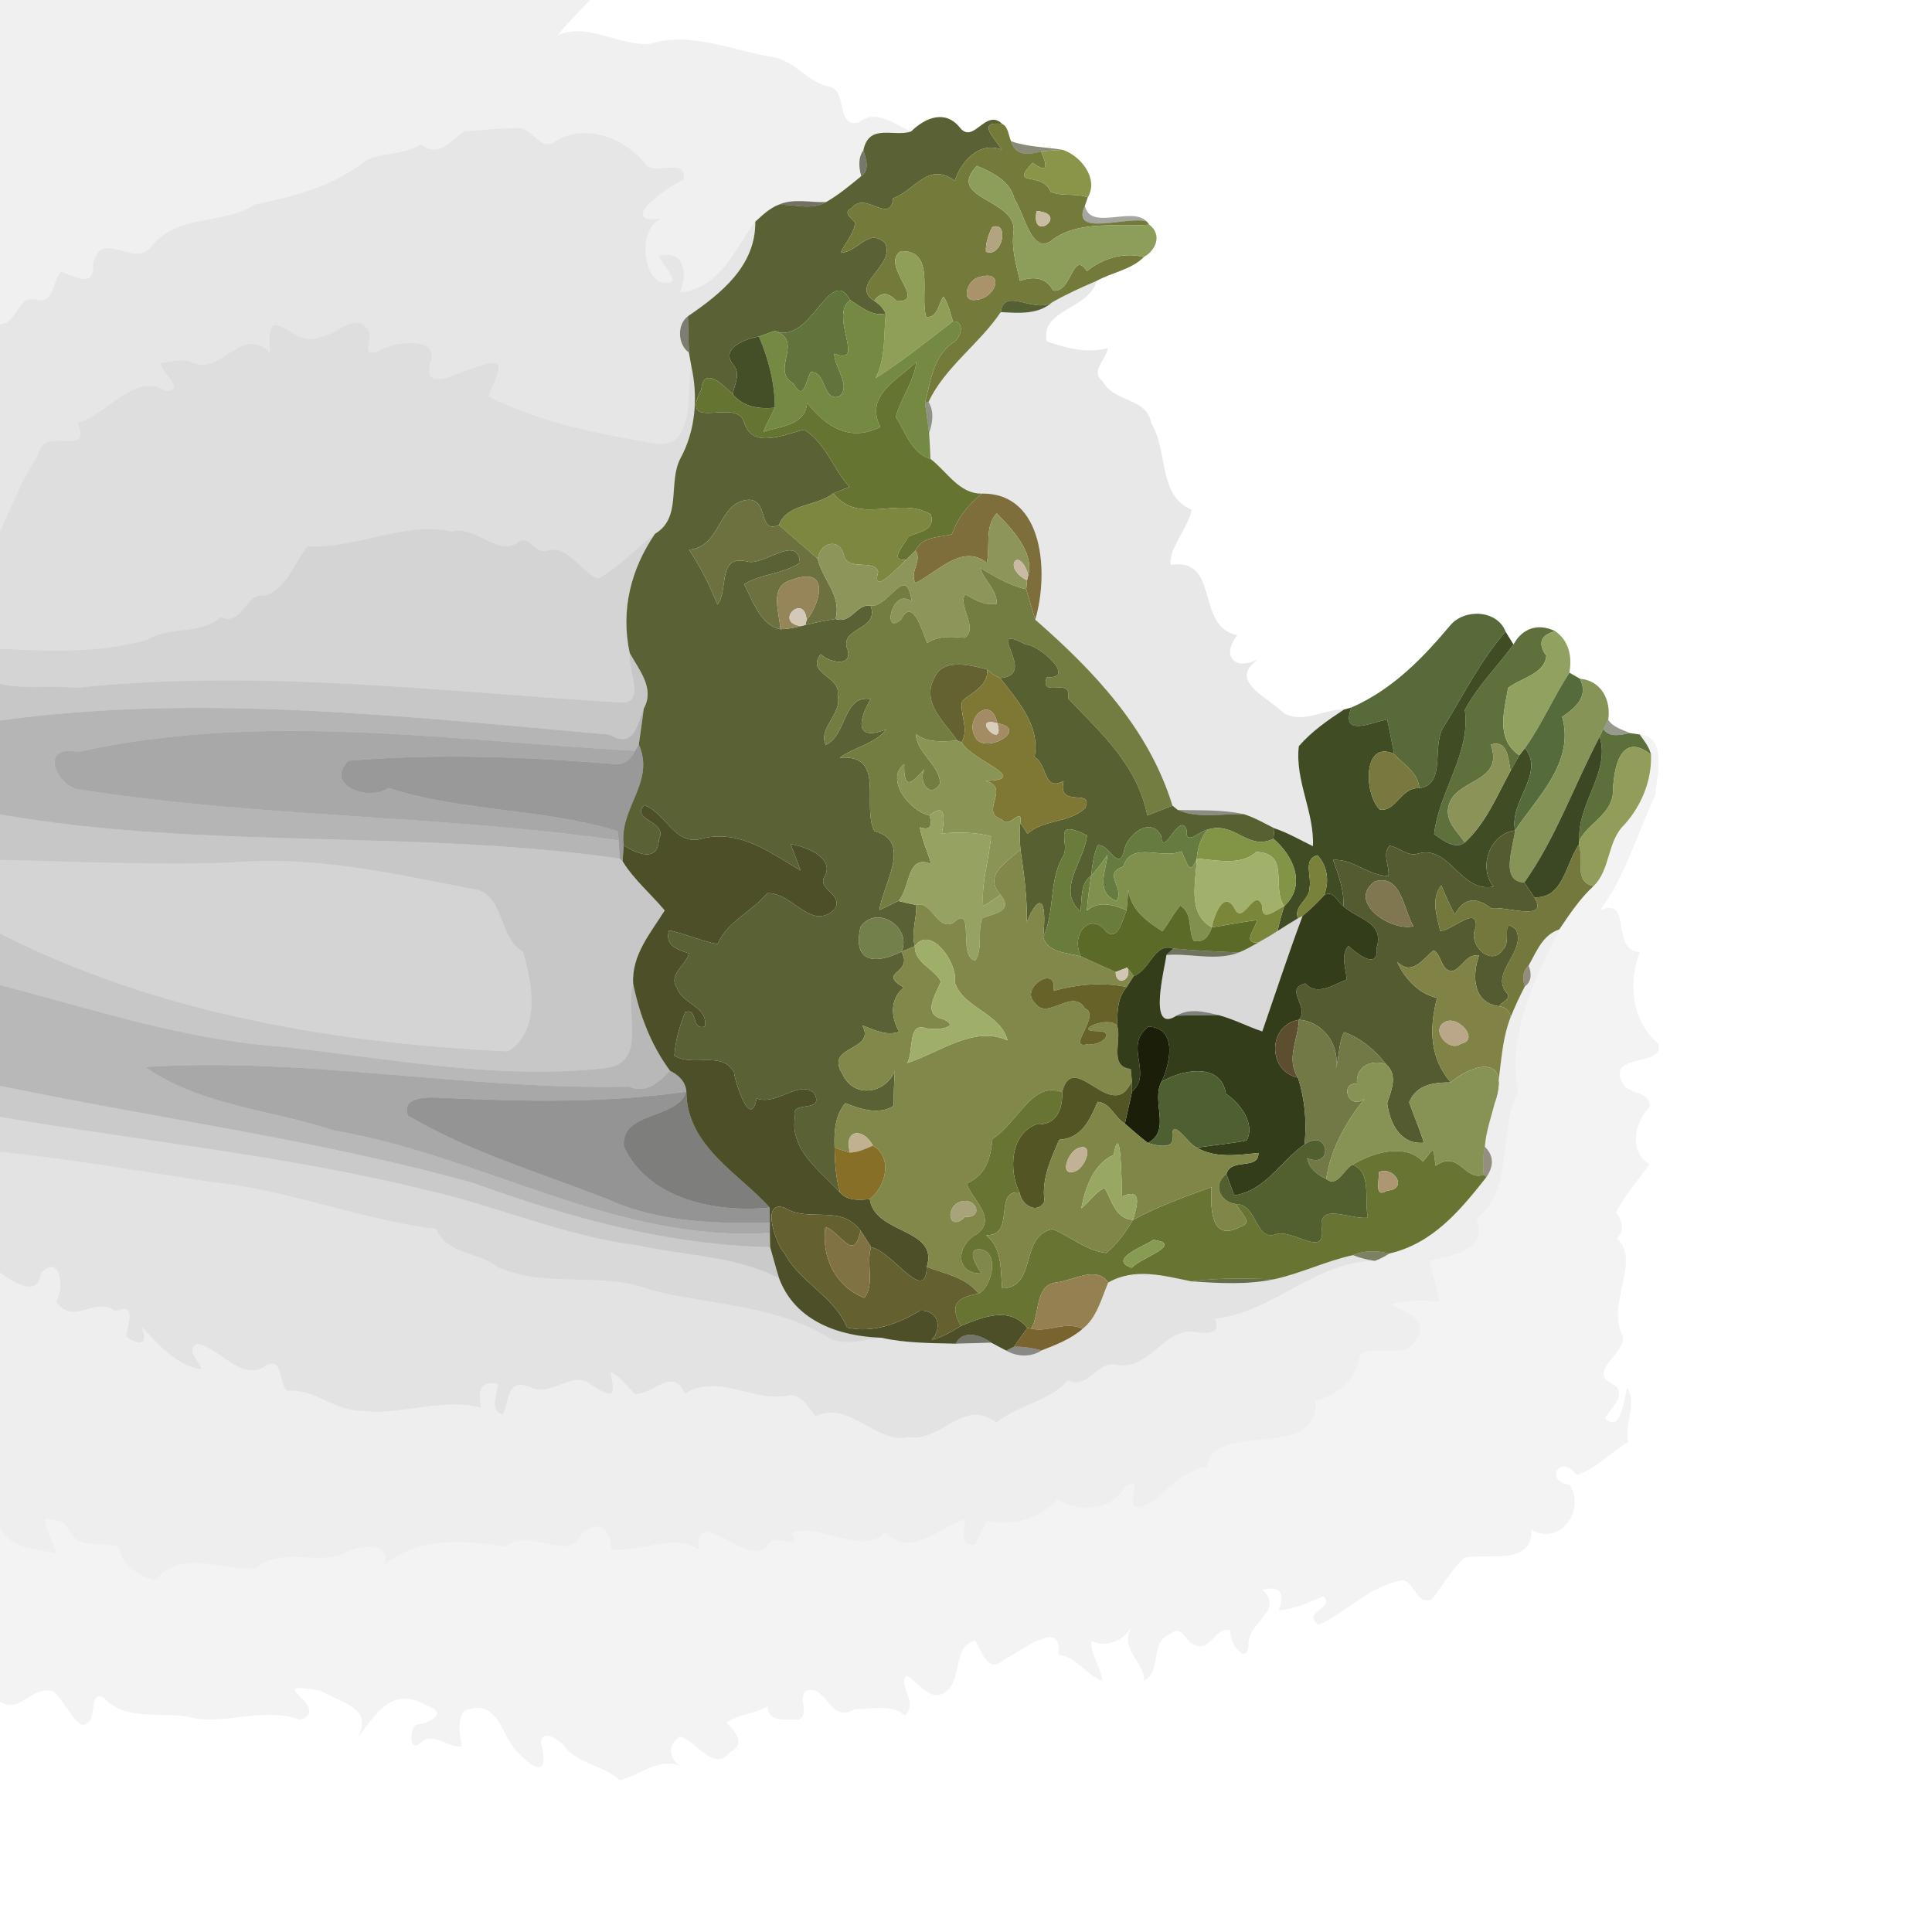 <?xml version="1.0" encoding="UTF-8" ?>
<!DOCTYPE svg PUBLIC "-//W3C//DTD SVG 1.1//EN" "http://www.w3.org/Graphics/SVG/1.1/DTD/svg11.dtd">
<svg width="384pt" height="384pt" viewBox="0 0 384 384" version="1.1" xmlns="http://www.w3.org/2000/svg">
<g id="#0000000f">
<path fill="#000000" opacity="0.06" d=" M 0.00 0.00 L 117.26 0.00 C 115.09 2.29 112.86 4.52 110.87 6.97 C 117.24 4.39 122.97 9.30 129.36 8.68 C 137.39 6.10 146.01 10.29 154.06 11.41 C 158.10 12.29 160.66 16.45 164.85 17.24 C 168.50 17.83 165.99 25.30 170.63 24.36 C 174.16 21.50 177.70 24.74 181.09 26.13 C 177.72 27.30 172.70 24.41 171.60 29.88 C 170.49 31.38 170.72 33.32 171.17 35.02 C 168.93 36.85 166.71 38.72 164.19 40.16 C 161.04 40.29 157.68 39.36 154.71 40.71 C 152.93 41.42 151.51 42.78 150.12 44.06 C 145.83 49.66 143.51 57.07 135.16 58.15 C 136.60 54.46 136.23 49.51 130.95 50.92 C 132.12 53.21 136.35 57.23 131.06 56.00 C 127.63 54.00 126.97 45.74 131.27 43.48 C 122.39 44.48 132.58 37.13 135.88 35.70 C 136.32 30.74 129.75 35.60 127.89 32.14 C 123.74 27.23 115.96 24.42 110.18 28.22 C 107.49 30.04 105.78 25.60 103.24 25.43 C 99.53 25.52 95.85 25.77 92.17 26.16 C 89.54 28.07 86.95 31.48 83.68 28.66 C 80.34 30.83 76.24 30.22 72.74 31.87 C 66.53 36.97 58.36 39.10 50.63 40.63 C 44.22 44.88 36.15 42.32 30.46 48.49 C 27.01 54.03 20.20 45.02 18.53 52.39 C 18.75 57.43 15.13 54.99 12.13 54.01 C 10.38 56.09 10.70 60.76 6.97 59.47 C 3.20 58.98 3.56 64.31 0.00 64.47 L 0.00 0.00 Z" />
</g>
<g id="#5a6135fe">
<path fill="#5a6135" opacity="1.00" d=" M 181.09 26.13 C 183.85 23.41 187.85 21.73 190.74 25.31 C 193.49 28.87 195.84 21.41 199.21 24.63 C 193.95 24.00 197.68 27.44 199.14 29.75 C 194.58 28.04 191.12 32.01 189.75 35.93 C 184.53 32.04 181.93 37.76 177.51 39.42 C 176.96 44.74 171.93 37.91 169.34 41.31 C 167.46 42.20 169.03 43.23 169.96 44.20 C 169.76 46.47 168.00 48.23 167.09 50.25 C 170.44 50.18 172.59 45.23 175.86 48.24 C 178.26 52.76 168.62 56.49 173.76 59.80 C 174.79 60.43 175.55 61.26 176.06 62.30 C 173.36 62.99 171.10 60.97 168.98 59.64 C 164.96 52.32 161.12 68.79 154.01 65.77 C 152.95 66.14 151.90 66.51 150.85 66.88 C 148.34 67.30 143.14 69.09 145.65 72.40 C 147.34 74.14 146.00 76.37 145.63 78.36 C 143.87 76.64 139.82 72.60 139.40 77.39 C 134.78 86.28 146.56 78.71 147.94 84.02 C 149.52 89.37 155.97 86.30 159.82 85.40 C 164.13 87.96 165.56 93.20 168.85 96.79 C 167.78 97.22 166.71 97.64 165.63 98.05 C 162.20 100.75 156.50 100.02 154.83 104.33 C 150.56 106.24 152.92 99.40 148.82 99.34 C 142.65 99.71 143.47 108.68 136.95 109.26 C 139.26 112.71 141.04 116.33 142.62 120.16 C 144.93 117.02 142.39 109.97 148.85 111.68 C 152.20 112.15 158.63 106.17 158.98 111.84 C 155.68 114.12 151.30 114.00 147.91 116.12 C 149.59 119.40 151.29 124.36 155.10 125.07 C 156.47 125.04 157.84 124.79 159.17 124.45 L 160.06 124.22 C 162.05 123.76 164.05 123.29 166.08 123.02 C 169.24 124.10 170.23 119.92 173.04 120.37 C 174.93 125.46 166.42 124.59 168.54 129.33 C 169.25 132.71 164.65 131.58 163.13 130.03 C 160.07 133.91 167.24 134.42 166.47 138.10 C 167.56 141.80 162.52 144.71 164.12 148.04 C 168.31 146.23 167.51 138.05 173.05 138.94 C 170.57 143.21 169.85 147.42 176.15 144.98 C 173.79 147.95 169.84 148.44 166.90 150.61 C 176.22 149.85 171.19 160.09 173.79 165.19 C 181.51 167.19 175.46 175.75 174.79 180.89 C 176.06 180.31 177.30 179.66 178.57 179.07 C 179.75 179.38 180.93 179.65 182.12 179.88 C 182.22 182.63 181.07 185.29 181.82 188.07 C 180.93 188.44 180.04 188.80 179.16 189.16 C 181.37 184.38 174.26 179.62 171.04 184.23 C 169.36 191.42 174.06 191.69 179.16 189.16 C 181.73 193.65 174.12 193.00 179.65 196.30 C 176.89 198.43 177.01 202.10 178.72 205.07 C 176.14 205.98 173.78 204.67 171.42 203.83 C 174.17 209.07 163.77 207.60 167.45 213.47 C 169.66 218.37 175.92 217.47 177.85 212.87 C 177.69 215.18 177.64 217.49 177.63 219.80 C 174.76 221.65 170.97 220.47 168.02 219.26 C 165.94 221.71 165.77 224.96 165.88 228.07 C 165.93 231.07 166.12 234.12 166.96 237.03 C 163.11 232.71 156.94 228.66 158.00 222.03 C 156.96 218.40 163.98 221.53 161.83 217.24 C 158.76 214.56 154.43 219.82 150.38 218.33 C 149.22 224.51 146.21 215.64 145.89 213.10 C 143.44 208.75 137.59 212.13 134.04 209.82 C 134.22 206.85 135.08 203.93 136.19 201.18 C 138.84 200.17 137.24 204.95 140.11 204.01 C 140.75 200.04 135.64 199.61 134.57 196.37 C 132.72 193.68 136.34 191.92 136.94 189.50 C 134.64 188.74 132.02 187.91 132.99 184.91 C 136.26 185.61 139.32 187.02 142.62 187.66 C 144.56 183.12 149.45 181.21 152.48 177.54 C 157.40 177.21 161.17 185.20 165.86 180.75 C 167.86 177.56 162.05 176.82 164.01 174.01 C 165.77 170.38 160.04 168.22 157.16 167.77 C 157.77 169.53 158.52 171.25 159.10 173.03 C 153.13 169.44 147.06 164.87 139.66 166.64 C 134.22 168.37 132.41 161.64 128.07 160.01 C 125.15 163.08 132.91 163.14 130.95 166.87 C 130.84 171.51 126.44 169.65 123.94 167.99 C 123.07 160.38 130.28 155.58 126.97 147.95 C 127.32 145.58 127.65 143.20 127.96 140.82 C 130.19 136.83 127.04 133.18 125.16 129.79 C 123.32 121.28 125.40 113.09 130.19 106.09 C 135.58 102.90 132.74 95.99 135.21 91.16 C 138.29 85.52 138.77 78.92 137.39 72.69 C 137.28 72.03 137.04 70.72 136.92 70.07 C 136.87 68.26 136.77 64.66 136.72 62.86 C 143.34 58.34 150.22 52.84 150.12 44.06 C 151.51 42.78 152.93 41.42 154.71 40.71 C 157.82 40.54 161.36 41.88 164.19 40.16 C 166.71 38.72 168.93 36.85 171.17 35.02 C 172.93 33.85 172.14 31.50 171.60 29.88 C 172.70 24.41 177.72 27.30 181.09 26.13 Z" />
</g>
<g id="#00000019">
<path fill="#000000" opacity="0.10" d=" M 103.24 25.43 C 105.78 25.60 107.49 30.04 110.18 28.22 C 115.96 24.42 123.74 27.23 127.89 32.14 C 129.75 35.60 136.32 30.74 135.88 35.70 C 132.58 37.13 122.39 44.48 131.27 43.48 C 126.97 45.74 127.63 54.00 131.06 56.00 C 136.35 57.23 132.12 53.21 130.95 50.92 C 136.23 49.51 136.60 54.46 135.16 58.15 C 143.51 57.07 145.83 49.66 150.12 44.06 C 150.22 52.84 143.34 58.34 136.72 62.86 C 134.47 64.55 134.73 68.54 136.92 70.07 C 137.04 70.72 137.28 72.03 137.39 72.69 C 136.35 77.42 138.48 89.66 129.98 88.13 C 118.68 86.14 107.44 84.05 97.07 78.76 C 97.87 75.88 102.53 69.64 94.17 73.18 C 91.35 73.78 84.15 78.25 85.45 72.36 C 87.85 66.52 77.97 67.88 74.92 69.93 C 71.28 71.10 74.80 66.50 72.79 65.18 C 70.37 61.98 66.36 67.06 63.68 66.88 C 58.61 69.99 52.63 58.04 53.66 70.10 C 47.86 64.29 44.06 74.98 38.08 71.95 C 36.05 71.24 33.92 71.87 31.89 72.17 C 32.06 74.22 37.03 77.41 33.07 77.76 C 26.66 73.77 21.58 82.28 15.43 84.05 C 18.43 91.40 8.70 84.18 7.58 90.43 C 4.37 95.24 2.49 100.32 0.00 105.57 L 0.00 64.47 C 3.56 64.31 3.20 58.98 6.97 59.47 C 10.70 60.76 10.38 56.09 12.13 54.01 C 15.13 54.99 18.75 57.43 18.53 52.39 C 20.20 45.02 27.01 54.03 30.46 48.49 C 36.15 42.32 44.22 44.88 50.63 40.63 C 58.36 39.10 66.53 36.97 72.74 31.87 C 76.24 30.22 80.34 30.83 83.68 28.66 C 86.95 31.48 89.54 28.07 92.17 26.16 C 95.85 25.77 99.53 25.52 103.24 25.43 Z" />
</g>
<g id="#747a39fd">
<path fill="#747a39" opacity="1.00" d=" M 199.14 29.75 C 197.68 27.44 193.95 24.00 199.21 24.63 C 200.46 25.27 200.42 26.94 200.97 28.08 C 201.61 30.46 203.59 31.12 206.91 30.07 C 208.18 33.01 208.38 34.65 205.25 32.36 C 200.47 37.39 207.03 33.87 208.83 38.12 C 210.96 39.11 213.85 38.33 216.21 39.22 C 216.06 39.64 215.77 40.47 215.63 40.89 C 212.64 47.29 224.06 42.84 227.91 44.01 L 228.43 44.65 C 222.12 45.20 215.00 43.67 209.42 47.47 C 205.11 51.31 203.70 42.55 201.62 39.52 C 200.81 35.97 197.24 34.26 194.17 32.97 C 187.90 39.53 201.72 39.44 201.49 45.77 C 200.95 49.24 201.94 52.52 202.72 55.82 C 205.58 54.81 208.00 55.22 209.33 57.76 C 213.12 58.26 213.09 49.54 216.04 53.88 C 219.15 51.33 223.41 50.04 227.35 51.09 C 224.81 53.64 221.00 54.14 217.96 55.83 C 214.96 57.11 211.99 58.46 209.16 60.07 C 205.55 62.43 199.60 56.91 198.91 62.03 C 194.64 68.40 187.86 72.89 184.55 79.89 L 183.85 80.05 C 184.95 75.82 185.45 71.02 189.23 68.22 C 190.86 67.53 192.09 63.84 189.40 63.87 C 188.85 62.20 188.55 60.40 187.51 58.95 C 186.46 60.37 186.42 63.23 184.10 63.00 C 182.74 58.73 186.07 49.60 179.00 49.93 C 174.84 52.78 184.48 60.05 178.25 59.86 C 176.72 58.25 175.16 57.75 173.76 59.80 C 168.62 56.49 178.26 52.76 175.86 48.24 C 172.59 45.23 170.44 50.18 167.09 50.25 C 168.00 48.23 169.76 46.47 169.96 44.20 C 169.03 43.23 167.46 42.20 169.34 41.31 C 171.93 37.91 176.96 44.74 177.51 39.42 C 181.93 37.76 184.53 32.04 189.75 35.93 C 191.12 32.01 194.58 28.04 199.14 29.75 M 206.03 41.94 C 204.74 48.57 212.80 42.48 206.03 41.94 M 197.20 45.15 C 196.45 46.67 195.87 48.31 195.96 50.04 C 199.30 51.33 200.66 43.76 197.20 45.15 M 194.25 55.20 C 192.27 55.88 190.95 59.86 193.74 59.63 C 198.08 59.44 200.02 53.18 194.25 55.20 Z" />
</g>
<g id="#33331492">
<path fill="#333314" opacity="0.57" d=" M 200.97 28.08 C 204.27 29.23 207.81 29.21 211.23 29.78 C 209.79 29.86 208.35 29.96 206.91 30.07 C 203.59 31.12 201.61 30.46 200.97 28.08 Z" />
</g>
<g id="#2c2b19a2">
<path fill="#2c2b19" opacity="0.64" d=" M 171.17 35.02 C 170.72 33.32 170.49 31.38 171.60 29.88 C 172.14 31.50 172.93 33.85 171.17 35.02 Z" />
</g>
<g id="#899346f9">
<path fill="#899346" opacity="0.98" d=" M 206.91 30.07 C 208.35 29.96 209.79 29.86 211.23 29.78 C 214.76 30.94 218.45 35.48 216.21 39.22 C 213.85 38.33 210.96 39.11 208.83 38.12 C 207.03 33.87 200.47 37.39 205.25 32.36 C 208.38 34.65 208.18 33.01 206.91 30.07 Z" />
</g>
<g id="#8c9e5afe">
<path fill="#8c9e5a" opacity="1.00" d=" M 194.17 32.97 C 197.24 34.26 200.81 35.97 201.62 39.52 C 203.70 42.55 205.11 51.31 209.42 47.47 C 215.00 43.67 222.12 45.20 228.43 44.65 C 231.01 46.63 229.81 49.69 227.35 51.09 C 223.41 50.04 219.15 51.33 216.04 53.88 C 213.09 49.54 213.12 58.26 209.33 57.76 C 208.00 55.22 205.58 54.81 202.72 55.82 C 201.94 52.52 200.95 49.24 201.49 45.77 C 201.72 39.44 187.90 39.53 194.17 32.97 Z" />
</g>
<g id="#322a18ab">
<path fill="#322a18" opacity="0.67" d=" M 154.71 40.71 C 157.68 39.36 161.04 40.29 164.19 40.16 C 161.36 41.88 157.82 40.54 154.71 40.71 Z" />
</g>
<g id="#171b0a64">
<path fill="#171b0a" opacity="0.39" d=" M 227.91 44.01 C 224.06 42.84 212.64 47.29 215.63 40.89 C 216.65 45.96 225.01 40.95 227.91 44.01 Z" />
</g>
<g id="#cabca3ff">
<path fill="#cabca3" opacity="1.00" d=" M 206.03 41.94 C 212.80 42.48 204.74 48.57 206.03 41.94 Z" />
</g>
<g id="#b2a480ff">
<path fill="#b2a480" opacity="1.00" d=" M 197.20 45.15 C 200.66 43.76 199.30 51.33 195.96 50.04 C 195.87 48.31 196.45 46.67 197.20 45.15 Z" />
</g>
<g id="#8f9f58ff">
<path fill="#8f9f58" opacity="1.00" d=" M 179.00 49.93 C 186.07 49.60 182.74 58.73 184.10 63.00 C 186.42 63.23 186.46 60.37 187.51 58.95 C 188.55 60.40 188.85 62.20 189.40 63.87 C 184.36 67.73 179.38 71.77 174.01 75.18 C 176.11 71.18 175.59 66.64 176.06 62.30 C 175.55 61.26 174.79 60.43 173.76 59.80 C 175.16 57.75 176.72 58.25 178.25 59.86 C 184.48 60.05 174.84 52.78 179.00 49.93 Z" />
</g>
<g id="#aa926aff">
<path fill="#aa926a" opacity="1.00" d=" M 194.25 55.20 C 200.02 53.18 198.08 59.44 193.74 59.63 C 190.95 59.86 192.27 55.88 194.25 55.20 Z" />
</g>
<g id="#01010016">
<path fill="#010100" opacity="0.09" d=" M 209.16 60.07 C 211.99 58.46 214.96 57.11 217.96 55.83 C 216.53 61.54 206.79 61.36 208.03 67.83 C 211.88 69.19 216.11 70.30 220.19 69.20 C 219.86 71.52 216.57 73.78 219.18 75.80 C 221.30 79.98 228.01 78.98 228.82 84.14 C 232.30 89.73 230.00 98.32 236.86 101.34 C 236.14 105.03 232.13 109.21 232.71 112.26 C 242.63 110.83 237.45 124.54 245.92 126.25 C 242.69 130.35 245.29 133.36 250.01 131.09 C 244.00 135.35 251.89 138.48 255.24 141.80 C 259.17 143.88 263.10 140.91 267.14 141.02 C 263.91 143.14 260.69 145.37 258.15 148.31 C 257.35 155.12 261.23 161.34 260.96 168.18 C 258.42 166.97 255.99 165.52 253.31 164.63 C 251.30 163.64 249.36 162.48 247.22 161.82 C 242.89 160.86 238.47 161.11 234.09 160.98 C 233.83 160.76 233.30 160.34 233.04 160.13 C 228.38 144.92 217.48 133.39 205.76 123.16 C 208.46 114.17 207.62 97.97 195.18 98.10 C 190.66 98.21 188.20 93.68 184.94 91.20 C 184.87 89.48 184.79 87.75 184.67 86.03 C 185.38 84.05 185.72 81.78 184.55 79.89 C 187.86 72.89 194.64 68.40 198.91 62.03 C 202.47 62.24 206.32 62.58 209.16 60.07 Z" />
</g>
<g id="#61743cff">
<path fill="#61743c" opacity="1.00" d=" M 154.01 65.77 C 161.12 68.79 164.96 52.32 168.98 59.64 C 164.65 62.77 172.35 72.85 165.82 70.30 C 165.81 73.08 169.34 76.79 166.76 78.82 C 163.46 79.84 164.31 73.84 161.16 73.95 C 160.10 75.59 159.88 80.10 157.68 76.23 C 152.99 73.53 159.97 67.83 154.01 65.77 Z" />
</g>
<g id="#3f4d1be3">
<path fill="#3f4d1b" opacity="0.89" d=" M 198.91 62.03 C 199.60 56.91 205.55 62.43 209.16 60.07 C 206.32 62.58 202.47 62.24 198.91 62.03 Z" />
</g>
<g id="#748942ff">
<path fill="#748942" opacity="1.00" d=" M 165.82 70.30 C 172.35 72.85 164.65 62.77 168.98 59.64 C 171.10 60.97 173.36 62.99 176.06 62.30 C 175.59 66.64 176.11 71.18 174.01 75.18 C 179.38 71.77 184.36 67.73 189.40 63.87 C 192.09 63.84 190.86 67.53 189.23 68.22 C 185.45 71.02 184.95 75.82 183.85 80.05 C 184.06 81.55 184.46 84.54 184.67 86.03 C 184.79 87.75 184.87 89.48 184.94 91.20 C 181.13 90.07 180.01 85.86 178.04 82.87 C 179.06 79.09 181.68 75.85 182.14 71.89 C 178.33 75.61 171.84 78.59 174.96 84.86 C 168.89 87.96 164.14 84.74 160.42 80.10 C 160.05 84.60 155.08 84.72 151.73 85.82 C 152.34 84.16 153.27 82.65 154.01 81.04 C 154.01 76.17 152.75 71.35 150.85 66.88 C 151.90 66.51 152.95 66.14 154.01 65.77 C 159.97 67.83 152.99 73.53 157.68 76.23 C 159.88 80.10 160.10 75.59 161.16 73.95 C 164.31 73.84 163.46 79.84 166.76 78.82 C 169.34 76.79 165.81 73.08 165.82 70.30 Z" />
</g>
<g id="#2d2c189b">
<path fill="#2d2c18" opacity="0.61" d=" M 136.92 70.07 C 134.73 68.54 134.47 64.55 136.72 62.86 C 136.77 64.66 136.87 68.26 136.92 70.07 Z" />
</g>
<g id="#00000021">
<path fill="#000000" opacity="0.13" d=" M 53.66 70.10 C 52.63 58.04 58.61 69.99 63.68 66.88 C 66.36 67.06 70.37 61.98 72.79 65.18 C 74.80 66.50 71.28 71.10 74.92 69.93 C 77.97 67.88 87.85 66.52 85.45 72.36 C 84.15 78.25 91.35 73.78 94.17 73.18 C 102.53 69.64 97.87 75.88 97.07 78.76 C 107.44 84.05 118.68 86.14 129.98 88.13 C 138.48 89.66 136.35 77.42 137.39 72.69 C 138.77 78.92 138.29 85.52 135.21 91.16 C 132.74 95.99 135.58 102.90 130.19 106.09 C 126.38 109.01 123.16 112.65 118.91 115.01 C 115.17 113.60 113.15 108.27 108.68 109.45 C 106.54 110.18 105.32 106.74 103.45 107.48 C 99.07 111.11 94.75 104.32 89.86 105.65 C 80.52 103.56 70.92 109.06 61.16 108.59 C 58.38 111.89 57.14 116.96 52.66 118.40 C 48.55 117.69 48.51 124.51 43.81 122.69 C 39.80 126.27 33.67 124.32 29.25 127.19 C 19.62 129.86 9.44 129.45 0.00 128.95 L 0.00 105.57 C 2.49 100.32 4.37 95.24 7.58 90.43 C 8.70 84.18 18.43 91.40 15.43 84.05 C 21.58 82.28 26.66 73.77 33.07 77.76 C 37.03 77.41 32.06 74.22 31.89 72.17 C 33.92 71.87 36.05 71.24 38.08 71.95 C 44.06 74.98 47.86 64.29 53.66 70.10 Z" />
</g>
<g id="#454f27ff">
<path fill="#454f27" opacity="1.00" d=" M 145.65 72.40 C 143.14 69.09 148.34 67.30 150.85 66.88 C 152.75 71.35 154.01 76.17 154.01 81.04 C 150.77 81.34 147.73 80.89 145.63 78.36 C 146.00 76.37 147.34 74.14 145.65 72.40 Z" />
</g>
<g id="#667431fe">
<path fill="#667431" opacity="1.00" d=" M 174.96 84.86 C 171.84 78.59 178.33 75.61 182.14 71.89 C 181.68 75.85 179.06 79.09 178.04 82.87 C 180.01 85.86 181.13 90.07 184.94 91.20 C 188.20 93.68 190.66 98.21 195.18 98.10 C 192.47 100.26 190.35 102.93 189.17 106.22 C 186.46 106.85 183.29 106.62 181.98 109.42 C 181.51 109.88 180.58 110.80 180.12 111.26 C 176.41 111.60 179.85 108.20 180.53 106.61 C 182.67 105.75 186.02 105.37 185.00 102.24 C 178.70 98.48 170.75 104.56 165.63 98.05 C 166.71 97.64 167.78 97.22 168.85 96.79 C 165.56 93.20 164.13 87.96 159.82 85.40 C 155.97 86.30 149.52 89.37 147.94 84.02 C 146.56 78.71 134.78 86.28 139.40 77.39 C 139.82 72.60 143.87 76.64 145.63 78.36 C 147.73 80.89 150.77 81.34 154.01 81.04 C 153.27 82.65 152.34 84.16 151.73 85.82 C 155.08 84.72 160.05 84.60 160.42 80.10 C 164.14 84.74 168.89 87.96 174.96 84.86 Z" />
</g>
<g id="#2b341686">
<path fill="#2b3416" opacity="0.53" d=" M 183.85 80.05 L 184.55 79.89 C 185.72 81.78 185.38 84.05 184.67 86.03 C 184.46 84.54 184.06 81.55 183.85 80.05 Z" />
</g>
<g id="#7d8740ff">
<path fill="#7d8740" opacity="1.00" d=" M 154.83 104.33 C 156.50 100.02 162.20 100.75 165.63 98.05 C 170.75 104.56 178.70 98.48 185.00 102.24 C 186.02 105.37 182.67 105.75 180.53 106.61 C 179.85 108.20 176.41 111.60 180.12 111.26 C 178.52 112.66 173.14 118.69 174.54 113.68 C 173.89 110.96 168.43 113.68 167.71 110.31 C 166.82 106.73 162.92 107.85 162.54 111.09 C 160.02 108.79 157.35 106.64 154.83 104.33 Z" />
</g>
<g id="#7c6b37f9">
<path fill="#7c6b37" opacity="0.98" d=" M 195.18 98.10 C 207.62 97.97 208.46 114.17 205.76 123.16 C 205.15 121.14 204.55 119.13 203.97 117.12 C 204.01 116.67 204.09 115.78 204.13 115.33 L 204.38 114.30 C 205.57 109.71 201.05 105.06 198.09 102.01 C 195.61 104.77 196.90 108.60 196.12 111.86 C 191.26 107.94 186.31 113.78 181.96 115.88 C 180.68 113.66 183.37 111.55 181.98 109.42 C 183.29 106.62 186.46 106.85 189.17 106.22 C 190.35 102.93 192.47 100.26 195.18 98.10 Z" />
</g>
<g id="#6c713fff">
<path fill="#6c713f" opacity="1.00" d=" M 136.95 109.26 C 143.47 108.68 142.65 99.71 148.82 99.34 C 152.92 99.40 150.56 106.24 154.83 104.33 C 157.35 106.64 160.02 108.79 162.54 111.09 C 163.45 115.27 167.31 118.24 166.08 123.02 C 164.05 123.29 162.05 123.76 160.06 124.22 L 160.32 123.24 C 162.94 120.11 165.26 112.31 157.35 115.26 C 152.72 116.46 154.96 121.77 155.10 125.07 C 151.29 124.36 149.59 119.40 147.91 116.12 C 151.30 114.00 155.68 114.12 158.98 111.84 C 158.63 106.17 152.20 112.15 148.85 111.68 C 142.39 109.97 144.93 117.02 142.62 120.16 C 141.04 116.33 139.26 112.71 136.95 109.26 Z" />
</g>
<g id="#8e955aff">
<path fill="#8e955a" opacity="1.00" d=" M 198.09 102.01 C 201.05 105.06 205.57 109.71 204.38 114.30 C 202.60 108.24 199.02 112.79 204.13 115.33 C 204.09 115.78 204.01 116.67 203.97 117.12 C 200.64 116.37 197.73 114.63 194.85 112.90 C 195.58 115.45 198.26 117.19 198.08 120.02 C 195.75 120.41 193.76 119.24 191.85 118.11 C 190.30 120.38 194.58 124.90 191.74 126.75 C 189.17 126.56 186.54 126.32 184.28 127.80 C 183.39 125.68 181.40 118.49 179.11 123.12 C 175.21 126.64 177.26 116.46 181.21 119.58 C 180.13 111.59 176.66 120.90 173.04 120.37 C 170.23 119.92 169.24 124.10 166.08 123.02 C 167.31 118.24 163.45 115.27 162.54 111.09 C 162.92 107.85 166.82 106.73 167.71 110.31 C 168.43 113.68 173.89 110.96 174.54 113.68 C 173.14 118.69 178.52 112.66 180.12 111.26 C 180.58 110.80 181.51 109.88 181.98 109.42 C 183.37 111.55 180.68 113.66 181.96 115.88 C 186.31 113.78 191.26 107.94 196.12 111.86 C 196.90 108.60 195.61 104.77 198.09 102.01 Z" />
</g>
<g id="#0000002c">
<path fill="#000000" opacity="0.17" d=" M 61.16 108.59 C 70.92 109.06 80.52 103.56 89.86 105.65 C 94.75 104.32 99.07 111.11 103.45 107.48 C 105.32 106.74 106.54 110.18 108.68 109.45 C 113.15 108.27 115.17 113.60 118.91 115.01 C 123.16 112.65 126.38 109.01 130.19 106.09 C 125.40 113.09 123.32 121.28 125.16 129.79 C 124.73 133.03 128.47 140.00 123.33 139.63 C 87.23 137.43 51.12 132.88 15.00 136.73 C 10.00 136.11 4.93 137.06 0.00 135.94 L 0.00 128.95 C 9.44 129.45 19.62 129.86 29.25 127.19 C 33.67 124.32 39.80 126.27 43.81 122.69 C 48.51 124.51 48.55 117.69 52.66 118.40 C 57.14 116.96 58.38 111.89 61.16 108.59 Z" />
<path fill="#000000" opacity="0.17" d=" M 0.00 170.92 C 15.17 171.22 30.81 172.03 46.14 171.43 C 62.82 170.00 78.85 173.76 95.04 176.91 C 100.27 178.65 99.23 186.56 103.95 189.16 C 105.70 195.01 107.66 205.00 100.92 208.97 C 66.30 207.31 31.20 201.41 0.00 185.56 L 0.00 170.92 Z" />
</g>
<g id="#c8baa3ff">
<path fill="#c8baa3" opacity="1.00" d=" M 204.13 115.33 C 199.02 112.79 202.60 108.24 204.38 114.30 L 204.13 115.33 Z" />
</g>
<g id="#737d41fd">
<path fill="#737d41" opacity="1.00" d=" M 194.85 112.90 C 197.73 114.63 200.64 116.37 203.97 117.12 C 204.55 119.13 205.15 121.14 205.76 123.16 C 217.48 133.39 228.38 144.92 233.04 160.13 C 231.79 160.61 229.30 161.59 228.05 162.08 C 225.96 151.93 218.83 145.70 212.30 138.83 C 213.09 134.26 206.63 139.06 208.02 134.62 C 214.31 134.94 206.33 128.06 203.90 128.11 C 194.88 123.46 206.78 134.19 198.78 134.77 C 197.80 134.40 196.97 133.77 196.21 133.06 C 193.05 132.23 187.30 130.70 185.71 134.76 C 183.05 139.72 187.78 143.53 190.28 147.22 C 187.40 147.33 184.43 147.75 182.01 145.91 C 182.33 149.84 186.81 152.07 186.85 155.74 C 184.86 158.99 182.44 155.27 183.74 152.87 C 181.33 155.64 179.55 157.29 179.73 151.84 C 175.81 154.98 180.88 161.24 184.74 162.08 C 185.35 164.05 185.00 165.17 182.81 164.42 C 183.27 166.94 184.35 169.31 185.11 171.76 C 180.17 169.61 181.03 176.39 178.57 179.07 C 177.30 179.66 176.06 180.31 174.79 180.89 C 175.46 175.75 181.51 167.19 173.79 165.19 C 171.19 160.09 176.22 149.85 166.90 150.61 C 169.84 148.44 173.79 147.95 176.15 144.98 C 169.85 147.42 170.57 143.21 173.05 138.94 C 167.51 138.05 168.31 146.23 164.12 148.04 C 162.52 144.71 167.56 141.80 166.47 138.10 C 167.24 134.42 160.07 133.91 163.13 130.03 C 164.65 131.58 169.25 132.71 168.54 129.33 C 166.42 124.59 174.93 125.46 173.04 120.37 C 176.66 120.90 180.13 111.59 181.21 119.58 C 177.26 116.46 175.21 126.64 179.11 123.12 C 181.40 118.49 183.39 125.68 184.28 127.80 C 186.54 126.32 189.17 126.56 191.74 126.75 C 194.58 124.90 190.30 120.38 191.85 118.11 C 193.76 119.24 195.75 120.41 198.08 120.02 C 198.26 117.19 195.58 115.45 194.85 112.90 Z" />
</g>
<g id="#958558ff">
<path fill="#958558" opacity="1.00" d=" M 157.35 115.26 C 165.26 112.31 162.94 120.11 160.32 123.24 C 159.90 117.69 153.66 123.63 159.17 124.45 C 157.84 124.79 156.47 125.04 155.10 125.07 C 154.96 121.77 152.72 116.46 157.35 115.26 Z" />
</g>
<g id="#d4c9b8ff">
<path fill="#d4c9b8" opacity="1.00" d=" M 159.17 124.45 C 153.66 123.63 159.90 117.69 160.32 123.24 L 160.06 124.22 L 159.17 124.45 Z" />
</g>
<g id="#586a39fb">
<path fill="#586a39" opacity="1.00" d=" M 288.25 124.29 C 291.08 120.91 297.59 121.19 299.25 125.55 C 294.37 131.09 291.02 137.85 287.16 144.13 C 284.27 147.94 287.74 155.81 282.09 156.68 C 281.94 153.57 278.95 151.97 277.10 149.86 C 276.64 147.58 276.22 145.28 275.71 143.01 C 272.54 143.57 266.39 146.64 268.58 140.63 C 276.65 137.10 282.67 130.96 288.25 124.29 Z" />
</g>
<g id="#5e713cfd">
<path fill="#5e713c" opacity="1.00" d=" M 300.82 128.10 C 302.48 125.01 305.54 123.71 309.13 125.46 C 306.16 126.17 305.61 127.96 307.35 130.33 C 307.01 134.00 302.21 134.78 299.75 136.72 C 298.97 141.32 297.24 146.89 301.98 150.12 C 301.38 151.13 300.83 152.16 300.25 153.18 C 299.74 150.90 299.73 146.96 296.31 147.99 C 298.88 155.29 290.37 154.70 288.21 159.32 C 286.70 162.82 289.49 165.03 291.15 167.44 C 289.26 169.00 286.67 166.94 285.05 165.78 C 285.95 157.41 292.35 149.77 291.15 141.11 C 293.67 136.35 297.64 132.46 300.82 128.10 Z" />
</g>
<g id="#404c24fc">
<path fill="#404c24" opacity="1.00" d=" M 287.16 144.13 C 291.02 137.85 294.37 131.09 299.25 125.55 C 299.77 126.40 300.29 127.25 300.82 128.10 C 297.64 132.46 293.67 136.35 291.15 141.11 C 292.35 149.77 285.95 157.41 285.05 165.78 C 286.67 166.94 289.26 169.00 291.15 167.44 C 295.41 163.50 297.52 158.13 300.25 153.18 C 300.83 152.16 301.38 151.13 301.98 150.12 C 302.26 149.76 302.82 149.04 303.10 148.68 C 307.17 153.78 299.94 159.20 301.13 165.07 C 296.09 165.66 293.74 172.43 296.85 176.22 C 290.27 177.57 288.12 167.80 281.84 169.67 C 279.73 170.30 278.16 168.39 276.19 168.10 C 274.68 169.73 276.21 172.12 275.97 174.09 C 271.98 174.13 268.98 170.65 264.97 170.92 C 266.01 173.90 267.19 176.88 267.00 180.11 C 265.78 179.20 264.97 176.74 263.17 177.96 C 264.24 175.20 263.89 172.24 261.87 169.99 C 258.87 170.76 260.78 174.25 260.28 176.41 C 260.39 178.79 256.95 180.16 258.00 182.51 C 256.62 183.32 255.28 184.18 253.93 185.04 C 254.30 183.37 254.72 181.72 255.25 180.11 C 259.70 175.94 257.12 170.12 253.10 166.71 C 253.15 166.19 253.25 165.15 253.31 164.63 C 255.99 165.52 258.42 166.97 260.96 168.18 C 261.23 161.34 257.35 155.12 258.15 148.31 C 260.69 145.37 263.91 143.14 267.14 141.02 C 267.50 140.92 268.22 140.73 268.58 140.63 C 266.39 146.64 272.54 143.57 275.71 143.01 C 276.22 145.28 276.64 147.58 277.10 149.86 C 270.85 146.95 271.04 157.76 274.24 160.91 C 277.52 161.42 278.47 156.36 282.09 156.68 C 287.74 155.81 284.27 147.94 287.16 144.13 Z" />
</g>
<g id="#91a260fc">
<path fill="#91a260" opacity="1.00" d=" M 307.35 130.33 C 305.61 127.96 306.16 126.17 309.13 125.46 C 311.84 127.38 312.49 130.42 311.93 133.70 C 308.76 138.56 306.48 143.96 303.10 148.68 C 302.82 149.04 302.26 149.76 301.98 150.12 C 297.24 146.89 298.97 141.32 299.75 136.72 C 302.21 134.78 307.01 134.00 307.35 130.33 Z" />
</g>
<g id="#576030fe">
<path fill="#576030" opacity="1.00" d=" M 198.78 134.77 C 206.78 134.19 194.88 123.46 203.90 128.11 C 206.33 128.06 214.31 134.94 208.02 134.62 C 206.63 139.06 213.09 134.26 212.30 138.83 C 218.83 145.70 225.96 151.93 228.05 162.08 C 229.30 161.59 231.79 160.61 233.04 160.13 C 233.30 160.34 233.83 160.76 234.09 160.98 C 238.10 162.75 242.86 161.71 247.22 161.82 C 249.36 162.48 251.30 163.64 253.31 164.63 C 253.25 165.15 253.15 166.19 253.10 166.71 C 248.00 169.20 245.43 163.15 240.02 164.89 C 238.44 165.15 235.58 168.29 235.85 164.96 C 234.46 161.04 231.18 170.81 230.79 166.18 C 228.80 162.02 223.73 166.00 223.36 169.40 C 222.17 173.19 220.36 167.55 218.16 168.02 C 217.36 169.92 217.11 171.97 216.89 174.00 C 214.63 175.67 215.11 178.59 214.75 181.15 C 209.79 176.95 215.65 170.99 216.04 166.04 C 208.75 162.39 212.87 167.85 211.26 170.28 C 208.39 175.17 209.74 181.19 207.34 186.22 C 208.20 178.00 206.35 177.73 204.10 183.24 C 204.16 178.40 203.53 173.61 202.82 168.84 C 202.68 167.07 202.56 165.29 202.81 163.53 C 203.16 164.08 203.86 165.17 204.22 165.72 C 207.50 162.76 212.45 163.68 215.66 160.62 C 217.61 156.45 210.04 160.87 211.40 155.25 C 207.25 157.31 208.37 152.15 205.61 150.45 C 206.81 144.21 202.28 139.29 198.78 134.77 Z" />
</g>
<g id="#00000039">
<path fill="#000000" opacity="0.22" d=" M 125.16 129.79 C 127.04 133.18 130.19 136.83 127.96 140.82 C 126.64 143.70 126.34 149.02 121.00 145.99 C 80.85 142.49 39.99 137.70 0.00 143.21 L 0.00 135.94 C 4.93 137.06 10.00 136.11 15.00 136.73 C 51.12 132.88 87.23 137.43 123.33 139.63 C 128.47 140.00 124.73 133.03 125.16 129.79 Z" />
<path fill="#000000" opacity="0.22" d=" M 0.00 161.87 C 40.65 168.97 82.30 164.77 123.18 170.65 L 123.75 171.20 C 126.01 174.88 129.37 177.66 132.11 180.96 C 129.29 185.47 125.53 189.78 125.84 195.49 C 124.14 201.34 128.82 211.22 120.30 212.30 C 98.48 214.74 76.69 210.21 55.01 207.95 C 36.10 206.52 18.08 200.48 0.00 195.79 L 0.00 185.56 C 31.20 201.41 66.30 207.31 100.92 208.97 C 107.66 205.00 105.70 195.01 103.95 189.16 C 99.23 186.56 100.27 178.65 95.04 176.91 C 78.85 173.76 62.82 170.00 46.14 171.43 C 30.81 172.03 15.17 171.22 0.00 170.92 L 0.00 161.87 Z" />
</g>
<g id="#646231ff">
<path fill="#646231" opacity="1.00" d=" M 185.71 134.76 C 187.30 130.70 193.05 132.23 196.21 133.06 C 196.47 136.30 193.28 137.56 191.23 139.36 C 190.72 142.08 192.70 144.91 191.11 147.53 L 190.28 147.22 C 187.78 143.53 183.05 139.72 185.71 134.76 Z" />
</g>
<g id="#7f7835ff">
<path fill="#7f7835" opacity="1.00" d=" M 196.21 133.06 C 196.97 133.77 197.80 134.40 198.78 134.77 C 202.28 139.29 206.81 144.21 205.61 150.45 C 208.37 152.15 207.25 157.31 211.40 155.25 C 210.04 160.87 217.61 156.45 215.66 160.62 C 212.45 163.68 207.50 162.76 204.22 165.72 C 203.86 165.17 203.16 164.08 202.81 163.53 C 203.22 159.99 200.61 164.92 199.15 162.89 C 194.45 161.40 201.10 156.61 195.88 155.21 C 205.31 154.93 192.97 151.12 191.11 147.53 C 192.70 144.91 190.72 142.08 191.23 139.36 C 193.28 137.56 196.47 136.30 196.21 133.06 M 193.74 146.31 C 195.39 150.32 204.93 144.93 198.24 143.76 C 197.05 138.09 191.76 142.52 193.74 146.31 Z" />
</g>
<g id="#566b3bfe">
<path fill="#566b3b" opacity="1.00" d=" M 303.10 148.68 C 306.48 143.96 308.76 138.56 311.93 133.70 C 312.46 134.00 313.52 134.61 314.05 134.91 C 315.78 138.46 313.17 140.64 310.49 142.49 C 313.06 151.57 305.41 158.58 301.13 165.07 C 299.94 159.20 307.17 153.78 303.10 148.68 Z" />
</g>
<g id="#869457fd">
<path fill="#869457" opacity="1.00" d=" M 314.05 134.91 C 318.29 135.27 320.25 139.17 319.64 143.08 C 319.40 143.54 318.92 144.45 318.68 144.90 C 318.50 145.29 318.13 146.06 317.94 146.45 C 312.90 156.02 309.19 166.68 302.97 175.40 C 298.06 175.23 300.79 168.36 301.13 165.07 C 305.41 158.58 313.06 151.57 310.49 142.49 C 313.17 140.64 315.78 138.46 314.05 134.91 Z" />
</g>
<g id="#00000049">
<path fill="#000000" opacity="0.29" d=" M 0.00 143.21 C 39.99 137.70 80.85 142.49 121.00 145.99 C 126.34 149.02 126.64 143.70 127.96 140.82 C 127.65 143.20 127.32 145.58 126.97 147.95 C 126.78 148.28 126.40 148.92 126.21 149.24 C 89.44 147.21 51.96 141.32 15.54 149.45 C 7.35 147.78 11.43 156.76 16.07 156.94 C 51.37 162.50 87.46 161.96 122.96 167.04 C 123.04 168.24 123.11 169.45 123.18 170.65 C 82.30 164.77 40.65 168.97 0.00 161.87 L 0.00 143.21 Z" />
</g>
<g id="#a28b65ff">
<path fill="#a28b65" opacity="1.00" d=" M 193.74 146.31 C 191.76 142.52 197.05 138.09 198.24 143.76 C 192.44 142.12 199.87 149.56 198.24 143.76 C 204.93 144.93 195.39 150.32 193.74 146.31 Z" />
</g>
<g id="#d9cdbcff">
<path fill="#d9cdbc" opacity="1.00" d=" M 198.24 143.76 C 192.44 142.12 199.87 149.56 198.24 143.76 Z" />
</g>
<g id="#262a147b">
<path fill="#262a14" opacity="0.48" d=" M 318.68 144.90 C 318.92 144.45 319.40 143.54 319.64 143.08 C 320.64 144.56 322.43 145.01 323.97 145.71 C 322.22 146.05 319.88 146.70 318.68 144.90 Z" />
</g>
<g id="#00000056">
<path fill="#000000" opacity="0.34" d=" M 15.54 149.45 C 51.96 141.32 89.44 147.21 126.21 149.24 C 125.51 150.85 123.89 152.23 122.04 151.85 C 104.46 150.41 86.85 149.73 69.26 151.20 C 64.35 156.17 73.28 159.33 77.23 156.63 C 91.83 161.36 108.00 160.65 122.79 165.20 C 122.83 165.66 122.92 166.58 122.96 167.04 C 87.46 161.96 51.37 162.50 16.07 156.94 C 11.43 156.76 7.35 147.78 15.54 149.45 Z" />
</g>
<g id="#5d6f3bfb">
<path fill="#5d6f3b" opacity="1.00" d=" M 317.94 146.45 C 318.13 146.06 318.50 145.29 318.68 144.90 C 319.88 146.70 322.22 146.05 323.97 145.71 C 324.45 145.78 325.41 145.91 325.89 145.98 C 326.80 147.21 327.78 148.45 328.16 149.98 C 322.17 145.30 320.67 152.46 320.58 157.66 C 320.21 161.89 315.75 163.57 313.91 167.03 C 313.46 159.60 320.14 153.48 317.94 146.45 Z" />
</g>
<g id="#8a9455ff">
<path fill="#8a9455" opacity="1.00" d=" M 182.01 145.91 C 184.43 147.75 187.40 147.33 190.28 147.22 L 191.11 147.53 C 192.97 151.12 205.31 154.93 195.88 155.21 C 201.10 156.61 194.45 161.40 199.15 162.89 C 200.61 164.92 203.22 159.99 202.81 163.53 C 202.56 165.29 202.68 167.07 202.82 168.84 C 200.02 171.45 195.38 173.94 198.87 177.85 C 197.71 178.61 196.60 179.42 195.42 180.13 C 194.99 175.38 196.61 170.87 196.96 166.20 C 193.76 165.39 190.47 165.39 187.20 165.65 C 188.08 161.14 187.26 159.95 184.74 162.08 C 180.88 161.24 175.81 154.98 179.73 151.84 C 179.55 157.29 181.33 155.64 183.74 152.87 C 182.44 155.27 184.86 158.99 186.85 155.74 C 186.81 152.07 182.33 149.84 182.01 145.91 Z" />
</g>
<g id="#0000000d">
<path fill="#000000" opacity="0.05" d=" M 325.89 145.98 C 331.47 146.38 329.27 154.31 329.00 158.06 C 325.42 165.67 323.09 174.05 318.06 180.90 C 324.63 178.19 319.91 188.85 325.94 189.25 C 323.51 195.12 324.34 203.18 329.62 207.43 C 330.90 212.06 319.94 209.32 322.24 214.69 C 323.02 217.83 327.67 216.34 328.00 219.93 C 324.89 222.79 323.64 228.99 327.84 231.37 C 325.65 234.57 322.96 237.45 321.23 240.95 C 322.35 242.70 323.06 244.44 321.40 246.10 C 326.29 250.73 319.09 259.22 322.55 265.57 C 323.33 268.81 315.69 272.41 320.12 274.88 C 323.95 276.58 320.29 279.77 318.98 281.91 C 322.34 284.91 322.68 277.99 323.48 275.85 C 325.42 279.15 322.79 283.01 323.64 286.63 C 320.15 288.60 317.03 292.15 313.34 293.15 C 310.24 288.79 306.69 294.38 311.97 295.14 C 315.13 299.65 310.50 307.36 304.38 304.11 C 304.56 311.23 295.88 308.72 291.22 309.55 C 288.52 311.86 286.79 315.04 284.65 317.83 C 281.49 319.19 281.25 314.55 278.89 314.08 C 272.37 315.03 267.87 320.34 262.08 322.96 C 258.51 320.49 265.54 319.65 263.03 317.27 C 260.21 318.58 257.28 319.79 254.15 320.08 C 255.40 316.81 254.66 315.02 250.88 316.02 C 255.58 320.05 247.69 322.53 248.14 327.15 C 247.78 331.18 244.00 326.24 244.62 324.05 C 241.15 323.11 240.74 329.18 236.65 326.53 C 235.60 325.48 234.42 323.07 232.74 324.71 C 228.41 326.15 231.11 331.92 227.41 334.10 C 227.37 330.01 222.58 328.02 224.77 323.75 C 222.72 326.30 220.10 327.43 216.90 326.20 C 216.77 329.05 218.81 331.32 219.11 334.09 C 215.88 332.94 214.10 329.41 210.34 328.86 C 211.40 321.31 202.78 328.32 199.50 329.93 C 196.30 332.75 195.18 328.23 193.82 326.04 C 189.58 327.22 191.04 332.72 188.67 335.68 C 185.29 339.08 182.93 334.56 180.15 333.00 C 178.42 335.22 182.60 338.27 179.87 340.95 C 176.95 338.58 173.33 339.78 169.92 339.70 C 164.72 342.77 164.62 334.77 160.24 336.05 C 158.43 337.61 161.08 340.56 158.75 341.79 C 156.43 341.58 152.68 342.54 152.56 339.17 C 149.99 340.61 146.69 340.76 144.36 342.42 C 146.10 343.96 148.30 346.74 145.18 348.19 C 141.91 352.41 138.55 346.14 135.11 345.13 C 132.72 346.79 132.94 348.98 134.90 350.89 C 130.67 349.41 127.12 352.88 123.16 353.83 C 119.86 350.73 114.70 350.70 112.04 346.92 C 110.94 345.73 107.63 343.49 107.55 346.47 C 109.48 354.36 105.06 350.56 103.32 348.67 C 99.47 345.56 99.43 337.13 92.24 340.07 C 90.76 342.22 91.41 344.74 91.81 347.10 C 88.81 347.50 86.27 344.01 83.55 346.40 C 81.20 348.66 81.50 343.42 82.72 342.77 C 85.37 342.58 89.18 340.50 84.93 339.04 C 77.70 334.85 74.62 341.00 71.18 345.21 C 74.21 339.37 67.69 338.45 63.83 336.08 C 51.15 333.72 66.35 339.20 59.74 341.83 C 52.49 339.25 46.21 342.54 38.87 341.56 C 32.87 339.81 25.20 342.57 20.54 337.35 C 17.17 335.97 19.87 343.09 16.16 342.80 C 13.92 341.21 12.79 338.11 10.62 336.22 C 6.41 334.75 3.95 340.86 0.00 338.18 L 0.00 303.47 C 1.82 307.68 6.41 307.79 11.24 308.71 C 10.51 306.43 9.22 304.34 8.89 301.95 C 10.80 301.82 12.86 302.31 13.76 304.18 C 15.46 308.00 20.17 306.39 23.51 307.36 C 24.30 311.09 27.37 313.22 30.92 314.06 C 36.10 307.77 43.68 312.23 50.91 311.71 C 56.09 307.05 63.59 311.66 69.45 308.23 C 72.16 307.06 78.25 306.71 76.24 311.17 C 82.74 305.50 92.48 306.00 100.41 307.41 C 105.53 303.15 112.86 311.15 115.71 304.66 C 119.21 301.98 121.25 303.85 121.50 307.86 C 127.35 308.72 133.41 304.63 138.85 307.93 C 138.40 298.62 148.27 311.63 152.39 307.41 C 153.44 304.10 159.50 308.78 157.43 304.73 C 161.96 302.23 172.00 309.64 175.80 304.47 C 181.08 309.86 186.46 303.65 191.88 301.92 C 191.73 303.74 190.53 307.51 193.74 306.97 C 194.64 305.45 195.26 303.78 196.19 302.28 C 201.30 303.49 206.57 301.87 210.17 298.07 C 214.63 300.58 220.90 300.38 223.64 295.48 C 228.64 292.07 220.87 303.83 229.78 297.94 C 232.73 295.26 235.75 292.02 239.95 291.56 C 240.87 282.02 262.11 290.89 261.44 278.42 C 266.10 277.24 269.59 274.18 270.31 269.32 C 273.35 266.87 279.59 270.81 281.78 265.70 C 283.66 261.75 278.96 261.03 276.64 259.23 C 279.71 258.37 282.92 258.37 286.05 258.73 C 285.66 255.97 284.69 253.34 284.16 250.62 C 288.54 249.51 295.91 248.47 293.44 242.34 C 301.18 235.98 297.51 225.06 301.73 216.91 C 299.58 205.57 304.98 194.65 309.92 184.73 C 311.98 181.70 314.01 178.61 316.73 176.12 C 320.17 172.78 319.37 167.25 322.88 163.89 C 326.30 160.06 328.31 155.14 328.16 149.98 C 327.78 148.45 326.80 147.21 325.89 145.98 Z" />
</g>
<g id="#3b4823fe">
<path fill="#3b4823" opacity="1.00" d=" M 302.97 175.40 C 309.19 166.68 312.90 156.02 317.94 146.45 C 320.14 153.48 313.46 159.60 313.91 167.03 L 313.82 167.86 C 311.17 171.66 310.72 178.72 304.92 178.33 C 304.27 177.35 303.63 176.37 302.97 175.40 Z" />
</g>
<g id="#01010066">
<path fill="#010100" opacity="0.40" d=" M 126.21 149.24 C 126.40 148.92 126.78 148.28 126.97 147.95 C 130.28 155.58 123.07 160.38 123.94 167.99 C 123.89 168.79 123.80 170.39 123.75 171.20 L 123.18 170.65 C 123.11 169.45 123.04 168.24 122.96 167.04 C 122.92 166.58 122.83 165.66 122.79 165.20 C 108.00 160.65 91.83 161.36 77.23 156.63 C 73.28 159.33 64.35 156.17 69.26 151.20 C 86.85 149.73 104.46 150.41 122.04 151.85 C 123.89 152.23 125.51 150.85 126.21 149.24 Z" />
</g>
<g id="#8b9358ff">
<path fill="#8b9358" opacity="1.00" d=" M 296.31 147.99 C 299.73 146.96 299.74 150.90 300.25 153.18 C 297.52 158.13 295.41 163.50 291.15 167.44 C 289.49 165.03 286.70 162.82 288.21 159.32 C 290.37 154.70 298.88 155.29 296.31 147.99 Z" />
</g>
<g id="#8f9b56f9">
<path fill="#8f9b56" opacity="0.98" d=" M 320.58 157.66 C 320.67 152.46 322.17 145.30 328.16 149.98 C 328.31 155.14 326.30 160.06 322.88 163.89 C 319.37 167.25 320.17 172.78 316.73 176.12 C 312.68 175.34 314.85 170.70 313.82 167.86 L 313.91 167.03 C 315.75 163.57 320.21 161.89 320.58 157.66 Z" />
</g>
<g id="#78783fff">
<path fill="#78783f" opacity="1.00" d=" M 274.24 160.91 C 271.04 157.76 270.85 146.95 277.10 149.86 C 278.95 151.97 281.94 153.57 282.09 156.68 C 278.47 156.36 277.52 161.42 274.24 160.91 Z" />
</g>
<g id="#4c4f28fc">
<path fill="#4c4f28" opacity="1.00" d=" M 128.07 160.01 C 132.41 161.64 134.22 168.37 139.66 166.64 C 147.06 164.87 153.13 169.44 159.10 173.03 C 158.52 171.25 157.77 169.53 157.16 167.77 C 160.04 168.22 165.77 170.38 164.01 174.01 C 162.05 176.82 167.86 177.56 165.86 180.75 C 161.17 185.20 157.40 177.21 152.48 177.54 C 149.45 181.21 144.56 183.12 142.62 187.66 C 139.32 187.02 136.26 185.61 132.99 184.91 C 132.02 187.91 134.64 188.74 136.94 189.50 C 136.34 191.92 132.72 193.68 134.57 196.37 C 135.64 199.61 140.75 200.04 140.11 204.01 C 137.24 204.95 138.84 200.17 136.19 201.18 C 135.08 203.93 134.22 206.85 134.04 209.82 C 137.59 212.13 143.44 208.75 145.89 213.10 C 146.21 215.64 149.22 224.51 150.38 218.33 C 154.43 219.82 158.76 214.56 161.83 217.24 C 163.98 221.53 156.96 218.40 158.00 222.03 C 156.94 228.66 163.11 232.71 166.96 237.03 C 168.53 238.75 170.79 238.51 172.88 238.34 C 173.87 245.38 186.67 244.02 184.20 251.82 C 184.03 259.48 177.26 248.61 173.13 247.89 C 172.45 246.78 171.79 245.67 171.04 244.62 C 167.12 239.24 160.79 243.08 155.95 240.06 C 150.98 238.34 154.39 247.70 155.92 249.07 C 159.00 254.94 165.78 257.57 168.38 263.87 C 173.65 265.01 178.51 263.07 182.91 260.49 C 186.49 260.36 187.37 263.92 185.20 266.30 C 187.32 265.78 189.18 264.64 191.02 263.53 C 195.39 261.73 200.69 259.55 204.21 263.95 C 203.30 265.18 202.42 266.42 201.53 267.67 C 201.15 267.87 200.38 268.26 200.00 268.45 C 198.99 267.93 197.99 267.40 197.00 266.86 C 194.79 265.21 191.32 264.30 189.95 267.07 C 185.01 266.94 180.03 266.98 175.20 265.89 C 166.81 265.62 158.08 262.64 154.86 254.11 C 154.21 252.04 153.68 249.94 153.07 247.87 C 153.06 247.16 153.03 245.75 153.01 245.04 C 153.02 244.53 153.02 243.52 153.02 243.02 C 153.01 242.27 152.98 240.77 152.97 240.02 C 147.11 233.37 136.48 227.92 136.42 216.96 C 136.26 214.93 134.86 213.70 133.17 212.82 C 129.38 207.71 127.11 201.70 125.84 195.49 C 125.53 189.78 129.29 185.47 132.11 180.96 C 129.37 177.66 126.01 174.88 123.75 171.20 C 123.80 170.39 123.89 168.79 123.94 167.99 C 126.44 169.65 130.84 171.51 130.95 166.87 C 132.91 163.14 125.15 163.08 128.07 160.01 Z" />
</g>
<g id="#95a261ff">
<path fill="#95a261" opacity="1.00" d=" M 184.74 162.08 C 187.26 159.95 188.08 161.14 187.20 165.65 C 190.47 165.39 193.76 165.39 196.96 166.20 C 196.61 170.87 194.99 175.38 195.42 180.13 C 196.60 179.42 197.71 178.61 198.87 177.85 C 201.53 181.05 197.72 181.54 195.26 182.49 C 194.20 185.13 195.41 188.42 193.87 190.91 C 190.18 190.37 194.03 179.27 189.44 183.45 C 186.16 185.02 185.16 178.84 182.12 179.88 C 180.93 179.65 179.75 179.38 178.57 179.07 C 181.03 176.39 180.17 169.61 185.11 171.76 C 184.35 169.31 183.27 166.94 182.81 164.42 C 185.00 165.17 185.35 164.05 184.74 162.08 Z" />
</g>
<g id="#191d0c7f">
<path fill="#191d0c" opacity="0.50" d=" M 234.09 160.98 C 238.47 161.11 242.89 160.86 247.22 161.82 C 242.86 161.71 238.10 162.75 234.09 160.98 Z" />
</g>
<g id="#667b40ff">
<path fill="#667b40" opacity="1.00" d=" M 223.36 169.40 C 223.73 166.00 228.80 162.02 230.79 166.18 C 231.18 170.81 234.46 161.04 235.85 164.96 C 235.58 168.29 238.44 165.15 240.02 164.89 C 238.67 166.53 238.02 168.52 237.87 170.63 C 236.44 174.47 235.94 171.36 234.81 169.18 C 231.00 170.96 224.97 166.99 223.26 172.24 C 218.99 173.58 223.66 176.47 221.90 179.06 C 217.71 177.48 219.78 173.18 220.13 169.90 C 219.12 171.32 218.13 172.76 216.89 174.00 C 217.11 171.97 217.36 169.92 218.16 168.02 C 220.36 167.55 222.17 173.19 223.36 169.40 Z" />
</g>
<g id="#829446ff">
<path fill="#829446" opacity="1.00" d=" M 240.02 164.89 C 245.43 163.15 248.00 169.20 253.10 166.71 C 257.12 170.12 259.70 175.94 255.25 180.11 C 252.61 176.29 256.55 169.68 249.73 169.32 C 246.61 172.02 242.51 171.07 237.87 170.63 C 238.02 168.52 238.67 166.53 240.02 164.89 Z" />
</g>
<g id="#555b31ff">
<path fill="#555b31" opacity="1.00" d=" M 296.85 176.22 C 293.74 172.43 296.09 165.66 301.13 165.07 C 300.79 168.36 298.06 175.23 302.97 175.40 C 303.63 176.37 304.27 177.35 304.92 178.33 C 308.11 183.34 299.17 180.03 296.38 180.54 C 293.55 178.28 291.00 178.29 289.16 181.77 C 288.14 179.89 287.28 177.93 286.47 175.96 C 284.33 178.66 285.59 182.03 286.25 185.02 C 288.64 185.02 293.80 179.73 293.32 184.34 C 291.56 187.64 296.39 192.39 298.74 188.70 C 300.56 187.26 298.14 182.04 301.28 184.74 C 303.54 189.04 295.92 193.49 299.56 197.46 C 300.46 198.54 298.39 199.17 297.95 200.00 C 292.68 199.30 292.57 193.91 293.96 189.90 C 291.52 189.53 290.73 192.15 288.89 192.95 C 286.42 193.31 286.69 189.87 284.96 188.88 C 282.68 190.73 280.69 194.03 277.72 191.20 C 279.09 194.40 282.06 197.61 285.63 198.33 C 284.03 204.44 284.16 210.25 288.34 215.14 C 284.96 215.14 281.59 215.52 280.08 219.07 C 281.00 221.77 282.19 224.37 283.00 227.12 C 278.30 227.60 276.16 223.13 275.72 219.22 C 276.56 216.62 277.93 213.62 275.42 211.47 C 273.35 208.73 270.30 206.21 267.14 205.16 C 266.02 207.38 266.22 209.99 265.51 212.34 C 266.38 207.65 262.80 202.95 258.17 202.69 C 260.40 200.08 255.08 196.62 259.44 195.46 C 261.76 198.07 265.13 195.66 267.66 194.68 C 267.55 192.45 266.37 189.97 268.00 188.01 C 269.72 189.57 274.04 193.02 273.63 188.33 C 275.19 183.25 269.82 182.74 267.00 180.11 C 267.19 176.88 266.01 173.90 264.97 170.92 C 268.98 170.65 271.98 174.13 275.97 174.09 C 276.21 172.12 274.68 169.73 276.19 168.10 C 278.16 168.39 279.73 170.30 281.84 169.67 C 288.12 167.80 290.27 177.57 296.85 176.22 M 273.26 175.19 C 267.70 179.15 276.28 185.19 280.93 184.10 C 278.97 180.84 278.50 173.58 273.26 175.19 Z" />
</g>
<g id="#6a7c3cff">
<path fill="#6a7c3c" opacity="1.00" d=" M 211.26 170.28 C 212.87 167.85 208.75 162.39 216.04 166.04 C 215.65 170.99 209.79 176.95 214.75 181.15 C 215.11 178.59 214.63 175.67 216.89 174.00 C 216.52 176.32 216.20 178.65 216.02 181.00 C 218.40 178.93 221.30 179.82 223.92 180.90 C 223.18 182.51 222.27 187.27 219.86 185.15 C 216.84 181.11 212.64 185.58 214.85 190.10 C 212.26 189.37 208.11 189.38 207.34 186.22 C 209.74 181.19 208.39 175.17 211.26 170.28 Z" />
</g>
<g id="#717538fa">
<path fill="#717538" opacity="0.98" d=" M 304.92 178.33 C 310.72 178.72 311.17 171.66 313.82 167.86 C 314.85 170.70 312.68 175.34 316.73 176.12 C 314.01 178.61 311.98 181.70 309.92 184.73 C 306.61 185.81 305.38 189.16 303.82 191.93 C 302.58 192.95 302.57 194.63 303.09 196.04 C 302.05 198.01 301.12 200.03 300.28 202.09 C 300.00 200.83 299.23 200.13 297.95 200.00 C 298.39 199.17 300.46 198.54 299.56 197.46 C 295.92 193.49 303.54 189.04 301.28 184.74 C 298.14 182.04 300.56 187.26 298.74 188.70 C 296.39 192.39 291.56 187.64 293.32 184.34 C 293.80 179.73 288.64 185.02 286.25 185.02 C 285.59 182.03 284.33 178.66 286.47 175.96 C 287.28 177.93 288.14 179.89 289.16 181.77 C 291.00 178.29 293.55 178.28 296.38 180.54 C 299.17 180.03 308.11 183.34 304.92 178.33 Z" />
</g>
<g id="#818849ff">
<path fill="#818849" opacity="1.00" d=" M 198.87 177.85 C 195.38 173.94 200.02 171.45 202.82 168.84 C 203.53 173.61 204.16 178.40 204.10 183.24 C 206.35 177.73 208.20 178.00 207.34 186.22 C 208.11 189.38 212.26 189.37 214.85 190.10 C 217.16 191.10 219.42 192.18 221.73 193.20 C 221.83 196.27 225.19 194.70 224.04 192.30 C 224.37 192.73 225.02 193.59 225.34 194.01 C 224.99 194.55 224.30 195.63 223.95 196.17 C 219.05 195.19 214.41 195.60 209.35 196.95 C 210.31 191.40 202.46 196.41 205.68 199.30 C 208.09 203.05 213.14 196.20 215.63 200.42 C 219.06 201.80 211.50 208.85 216.36 207.50 C 218.82 208.01 222.09 204.86 217.95 204.94 C 213.12 204.98 220.38 201.73 222.06 203.90 C 223.00 206.83 220.33 212.05 224.75 212.46 C 224.80 213.06 224.91 214.27 224.97 214.87 C 221.03 223.74 213.38 208.13 211.10 217.08 C 205.20 214.71 202.33 223.17 197.27 226.35 C 196.83 230.25 196.15 233.36 192.15 235.25 C 193.01 238.26 198.32 242.05 194.25 245.23 C 190.01 247.44 189.70 253.23 195.11 253.11 C 194.11 251.83 191.96 248.21 194.71 248.30 C 198.88 248.64 197.04 256.02 194.49 257.12 C 192.00 253.86 187.81 253.18 184.20 251.82 C 186.67 244.02 173.87 245.38 172.88 238.34 C 176.05 235.85 177.54 230.12 173.50 227.69 C 171.56 224.06 167.63 224.38 168.94 229.08 C 167.90 228.79 166.88 228.45 165.88 228.07 C 165.77 224.96 165.94 221.71 168.02 219.26 C 170.97 220.47 174.76 221.65 177.63 219.80 C 177.64 217.49 177.69 215.18 177.85 212.87 C 175.92 217.47 169.66 218.37 167.45 213.47 C 163.77 207.60 174.17 209.07 171.42 203.83 C 173.78 204.67 176.14 205.98 178.72 205.07 C 177.01 202.10 176.89 198.43 179.65 196.30 C 174.12 193.00 181.73 193.65 179.16 189.16 C 180.04 188.80 180.93 188.44 181.82 188.07 C 181.82 191.49 185.67 192.46 187.00 195.08 C 186.06 197.66 183.07 201.64 187.53 202.59 C 191.27 204.32 185.60 204.85 183.90 204.33 C 180.29 203.19 181.69 209.18 180.29 211.29 C 186.69 209.27 193.52 203.74 200.27 206.79 C 198.80 201.27 191.50 200.48 189.76 195.22 C 190.46 191.40 184.90 183.69 181.82 188.07 C 181.07 185.29 182.22 182.63 182.12 179.88 C 185.16 178.84 186.16 185.02 189.44 183.45 C 194.03 179.27 190.18 190.37 193.87 190.91 C 195.41 188.42 194.20 185.13 195.26 182.49 C 197.72 181.54 201.53 181.05 198.87 177.85 M 190.22 239.14 C 187.74 240.91 189.04 244.72 191.81 241.85 C 195.92 242.16 193.78 237.20 190.22 239.14 Z" />
</g>
<g id="#80914eff">
<path fill="#80914e" opacity="1.00" d=" M 223.26 172.24 C 224.97 166.99 231.00 170.96 234.81 169.18 C 235.94 171.36 236.44 174.47 237.87 170.63 C 237.73 175.18 235.88 181.59 240.87 184.32 C 240.28 186.05 239.27 187.51 237.21 186.97 C 236.05 184.68 237.18 181.70 234.60 180.00 C 233.22 181.56 232.35 183.48 231.04 185.09 C 227.88 183.12 224.70 180.76 224.25 176.77 C 224.16 178.15 224.05 179.52 223.92 180.90 C 221.30 179.82 218.40 178.93 216.02 181.00 C 216.20 178.65 216.52 176.32 216.89 174.00 C 218.13 172.76 219.12 171.32 220.13 169.90 C 219.78 173.18 217.71 177.48 221.90 179.06 C 223.66 176.47 218.99 173.58 223.26 172.24 Z" />
</g>
<g id="#a1b16cff">
<path fill="#a1b16c" opacity="1.00" d=" M 237.87 170.63 C 242.51 171.07 246.61 172.02 249.73 169.32 C 256.55 169.68 252.61 176.29 255.25 180.11 C 253.63 180.78 250.69 183.55 250.88 180.02 C 249.38 176.10 247.04 184.05 245.42 180.63 C 243.22 176.62 241.24 182.12 240.87 184.32 C 235.88 181.59 237.73 175.18 237.87 170.63 Z" />
</g>
<g id="#79813bfe">
<path fill="#79813b" opacity="1.00" d=" M 260.28 176.41 C 260.78 174.25 258.87 170.76 261.87 169.99 C 263.89 172.24 264.24 175.20 263.17 177.96 C 261.87 179.45 260.41 180.79 258.90 182.05 L 258.00 182.51 C 256.95 180.16 260.39 178.79 260.28 176.41 Z" />
</g>
<g id="#80764fff">
<path fill="#80764f" opacity="1.00" d=" M 273.26 175.19 C 278.50 173.58 278.97 180.84 280.93 184.10 C 276.28 185.19 267.70 179.15 273.26 175.19 Z" />
</g>
<g id="#5b6a26fe">
<path fill="#5b6a26" opacity="1.00" d=" M 224.25 176.77 C 224.70 180.76 227.88 183.12 231.04 185.09 C 232.35 183.48 233.22 181.56 234.60 180.00 C 237.18 181.70 236.05 184.68 237.21 186.97 C 239.27 187.51 240.28 186.05 240.87 184.32 C 243.86 183.87 246.84 183.23 249.85 182.89 C 249.55 184.56 246.74 187.61 250.09 187.34 C 248.84 188.05 247.59 188.77 246.26 189.31 C 241.89 189.12 237.54 188.94 233.20 188.52 C 229.38 187.29 228.70 192.71 225.34 194.01 C 225.02 193.59 224.37 192.73 224.04 192.30 C 223.46 192.53 222.30 192.98 221.73 193.20 C 219.42 192.18 217.16 191.10 214.85 190.10 C 212.64 185.58 216.84 181.11 219.86 185.15 C 222.27 187.27 223.18 182.51 223.92 180.90 C 224.05 179.52 224.16 178.15 224.25 176.77 Z" />
</g>
<g id="#343d1afd">
<path fill="#343d1a" opacity="1.00" d=" M 263.17 177.96 C 264.97 176.74 265.78 179.20 267.00 180.11 C 269.82 182.74 275.19 183.25 273.63 188.33 C 274.04 193.02 269.72 189.57 268.00 188.01 C 266.37 189.97 267.55 192.45 267.66 194.68 C 265.13 195.66 261.76 198.07 259.44 195.46 C 255.08 196.62 260.40 200.08 258.17 202.69 C 251.89 203.75 251.92 212.92 257.98 214.20 C 259.37 218.47 259.75 222.98 259.29 227.46 C 254.44 230.85 251.61 236.62 245.29 237.60 C 244.75 236.19 244.29 234.76 243.75 233.36 C 244.65 230.02 250.17 232.68 250.13 229.16 C 246.11 229.55 241.59 230.30 237.87 228.10 C 241.16 227.59 244.50 227.33 247.78 226.69 C 249.56 223.34 246.48 219.26 243.65 217.41 C 242.78 211.10 234.92 212.54 230.85 215.02 C 232.61 211.33 234.11 204.23 228.24 204.05 C 223.20 207.92 229.22 213.24 225.01 216.96 C 225.00 216.44 224.98 215.39 224.97 214.87 C 224.91 214.27 224.80 213.06 224.75 212.46 C 220.33 212.05 223.00 206.83 222.06 203.90 C 222.07 201.13 222.05 198.32 223.95 196.17 C 224.30 195.63 224.99 194.55 225.34 194.01 C 228.70 192.71 229.38 187.29 233.20 188.52 C 232.86 188.84 232.17 189.49 231.83 189.82 C 231.57 192.24 228.00 205.65 233.85 201.87 C 236.64 201.80 239.43 201.76 242.23 201.77 C 245.21 202.56 247.96 204.03 250.89 205.00 C 253.54 197.34 256.06 189.64 258.90 182.05 C 260.41 180.79 261.87 179.45 263.17 177.96 Z" />
</g>
<g id="#7a873bfc">
<path fill="#7a873b" opacity="1.00" d=" M 240.87 184.32 C 241.24 182.12 243.22 176.62 245.42 180.63 C 247.04 184.05 249.38 176.10 250.88 180.02 C 250.69 183.55 253.63 180.78 255.25 180.11 C 254.72 181.72 254.30 183.37 253.93 185.04 C 252.69 185.87 251.38 186.60 250.09 187.34 C 246.74 187.61 249.55 184.56 249.85 182.89 C 246.84 183.23 243.86 183.87 240.87 184.32 Z" />
</g>
<g id="#73804cff">
<path fill="#73804c" opacity="1.00" d=" M 171.04 184.23 C 174.26 179.62 181.37 184.38 179.16 189.16 C 174.06 191.69 169.36 191.42 171.04 184.23 Z" />
</g>
<g id="#02020126">
<path fill="#020201" opacity="0.15" d=" M 258.00 182.51 L 258.90 182.05 C 256.06 189.64 253.54 197.34 250.89 205.00 C 247.96 204.03 245.21 202.56 242.23 201.77 C 239.44 201.09 236.44 200.32 233.85 201.87 C 228.00 205.65 231.57 192.24 231.83 189.82 C 236.56 189.41 241.69 191.10 246.26 189.31 C 247.59 188.77 248.84 188.05 250.09 187.34 C 251.38 186.60 252.69 185.87 253.93 185.04 C 255.28 184.18 256.62 183.32 258.00 182.51 Z" />
</g>
<g id="#00000013">
<path fill="#000000" opacity="0.07" d=" M 303.82 191.93 C 305.38 189.16 306.61 185.81 309.92 184.73 C 304.98 194.65 299.58 205.57 301.73 216.91 C 297.51 225.06 301.18 235.98 293.44 242.34 C 295.91 248.47 288.54 249.51 284.16 250.62 C 284.69 253.34 285.66 255.97 286.05 258.73 C 282.92 258.37 279.71 258.37 276.64 259.23 C 278.96 261.03 283.66 261.75 281.78 265.70 C 279.59 270.81 273.35 266.87 270.31 269.32 C 269.59 274.18 266.10 277.24 261.44 278.42 C 262.11 290.89 240.87 282.02 239.95 291.56 C 235.75 292.02 232.73 295.26 229.78 297.94 C 220.87 303.83 228.64 292.07 223.64 295.48 C 220.90 300.38 214.63 300.58 210.17 298.07 C 206.57 301.87 201.30 303.49 196.19 302.28 C 195.26 303.78 194.64 305.45 193.74 306.97 C 190.53 307.51 191.73 303.74 191.88 301.92 C 186.46 303.65 181.08 309.86 175.80 304.47 C 172.00 309.64 161.96 302.23 157.43 304.73 C 159.50 308.78 153.44 304.10 152.39 307.41 C 148.27 311.63 138.40 298.62 138.85 307.93 C 133.41 304.63 127.35 308.72 121.50 307.86 C 121.25 303.85 119.21 301.98 115.71 304.66 C 112.86 311.15 105.53 303.15 100.41 307.41 C 92.48 306.00 82.74 305.50 76.24 311.17 C 78.25 306.71 72.16 307.06 69.45 308.23 C 63.59 311.66 56.09 307.05 50.91 311.71 C 43.68 312.23 36.10 307.77 30.92 314.06 C 27.37 313.22 24.30 311.09 23.51 307.36 C 20.17 306.39 15.46 308.00 13.76 304.18 C 12.86 302.31 10.80 301.82 8.89 301.95 C 9.22 304.34 10.51 306.43 11.24 308.71 C 6.41 307.79 1.82 307.68 0.00 303.47 L 0.00 252.92 C 2.49 254.73 7.55 258.15 8.14 253.05 C 11.84 249.14 12.94 255.57 11.18 258.77 C 14.80 263.64 19.06 257.43 22.92 260.63 C 27.36 258.76 25.28 263.01 25.14 265.74 C 27.91 267.52 29.47 267.31 28.16 263.77 C 31.54 267.15 34.94 271.44 40.07 272.15 C 39.62 270.51 36.86 268.36 39.18 267.09 C 43.96 267.95 48.18 275.13 53.19 271.22 C 56.37 270.01 55.34 275.09 57.14 276.43 C 62.39 275.91 66.37 280.40 71.75 280.40 C 79.75 281.42 87.63 277.69 95.64 279.81 C 94.77 276.00 95.87 274.40 98.94 275.00 C 98.99 277.14 97.03 280.12 99.89 281.13 C 101.38 278.55 100.46 273.29 106.04 275.99 C 110.40 277.27 113.63 272.19 117.60 275.28 C 123.62 279.41 121.45 274.90 121.40 272.64 C 123.33 273.71 124.61 275.54 126.18 277.04 C 129.97 277.23 133.68 271.47 136.10 277.00 C 142.89 272.79 149.84 278.92 156.94 277.30 C 159.50 277.19 160.67 279.88 162.17 281.50 C 168.82 278.21 174.07 287.13 180.62 285.63 C 187.23 286.68 191.45 277.71 198.07 282.72 C 202.45 279.15 208.91 278.45 212.17 274.36 C 216.40 276.27 217.92 270.46 221.86 271.25 C 228.15 272.45 230.62 265.04 236.42 264.60 C 239.43 264.97 242.87 265.64 241.48 262.12 C 253.07 260.83 261.42 250.70 273.26 250.61 C 274.26 250.25 275.20 249.78 276.08 249.17 C 284.78 247.17 290.17 240.63 295.45 233.95 C 296.99 231.66 296.88 229.65 295.13 227.93 C 295.35 224.92 296.37 222.07 297.12 219.17 C 298.41 213.53 298.13 207.52 300.28 202.09 C 301.12 200.03 302.05 198.01 303.09 196.04 C 304.49 195.11 304.42 193.31 303.82 191.93 Z" />
</g>
<g id="#9fae69ff">
<path fill="#9fae69" opacity="1.00" d=" M 181.82 188.07 C 184.90 183.69 190.46 191.40 189.76 195.22 C 191.50 200.48 198.80 201.27 200.27 206.79 C 193.52 203.74 186.69 209.27 180.29 211.29 C 181.69 209.18 180.29 203.19 183.90 204.33 C 185.60 204.85 191.27 204.32 187.53 202.59 C 183.07 201.64 186.06 197.66 187.00 195.08 C 185.67 192.46 181.82 191.49 181.82 188.07 Z" />
</g>
<g id="#2a3011ab">
<path fill="#2a3011" opacity="0.67" d=" M 231.83 189.82 C 232.17 189.49 232.86 188.84 233.20 188.52 C 237.54 188.94 241.89 189.12 246.26 189.31 C 241.69 191.10 236.56 189.41 231.83 189.82 Z" />
</g>
<g id="#818346fc">
<path fill="#818346" opacity="1.00" d=" M 277.72 191.20 C 280.69 194.03 282.68 190.73 284.96 188.88 C 286.69 189.87 286.42 193.31 288.89 192.95 C 290.73 192.15 291.52 189.53 293.96 189.90 C 292.57 193.91 292.68 199.30 297.95 200.00 C 299.23 200.13 300.00 200.83 300.28 202.09 C 298.13 207.52 298.41 213.53 297.12 219.17 C 300.49 208.79 291.89 211.93 288.34 215.14 C 284.16 210.25 284.03 204.44 285.63 198.33 C 282.06 197.61 279.09 194.40 277.72 191.20 M 287.22 203.12 C 284.16 204.66 288.02 209.28 290.37 207.45 C 294.24 206.64 289.72 201.70 287.22 203.12 Z" />
</g>
<g id="#d2c6b2ff">
<path fill="#d2c6b2" opacity="1.00" d=" M 221.73 193.20 C 222.30 192.98 223.46 192.53 224.04 192.30 C 225.19 194.70 221.83 196.27 221.73 193.20 Z" />
</g>
<g id="#382e148b">
<path fill="#382e14" opacity="0.55" d=" M 303.09 196.04 C 302.57 194.63 302.58 192.95 303.82 191.93 C 304.42 193.31 304.49 195.11 303.09 196.04 Z" />
</g>
<g id="#666228ff">
<path fill="#666228" opacity="1.00" d=" M 205.68 199.30 C 202.46 196.41 210.31 191.40 209.35 196.95 C 214.41 195.60 219.05 195.19 223.95 196.17 C 222.05 198.32 222.07 201.13 222.06 203.90 C 220.38 201.73 213.12 204.98 217.95 204.94 C 222.09 204.86 218.82 208.01 216.36 207.50 C 211.50 208.85 219.06 201.80 215.63 200.42 C 213.14 196.20 208.09 203.05 205.68 199.30 Z" />
</g>
<g id="#00000048">
<path fill="#000000" opacity="0.28" d=" M 0.00 195.79 C 18.08 200.48 36.10 206.52 55.01 207.95 C 76.69 210.21 98.48 214.74 120.30 212.30 C 128.82 211.22 124.14 201.34 125.84 195.49 C 127.11 201.70 129.38 207.71 133.17 212.82 C 131.05 214.96 128.60 217.51 125.00 215.98 C 92.85 216.67 60.92 210.05 28.86 212.07 C 39.75 219.72 53.86 220.55 66.33 224.68 C 95.69 229.64 122.49 247.05 153.01 245.04 C 153.03 245.75 153.06 247.16 153.07 247.87 C 132.75 247.51 113.00 241.95 94.01 235.11 C 63.16 226.51 31.31 222.34 0.00 215.81 L 0.00 195.79 Z" />
</g>
<g id="#0f130988">
<path fill="#0f1309" opacity="0.53" d=" M 233.85 201.87 C 236.44 200.32 239.44 201.09 242.23 201.77 C 239.43 201.76 236.64 201.80 233.85 201.87 Z" />
</g>
<g id="#5c4e2fff">
<path fill="#5c4e2f" opacity="1.00" d=" M 257.98 214.20 C 251.92 212.92 251.89 203.75 258.17 202.69 C 258.02 206.68 255.55 210.38 257.98 214.20 Z" />
</g>
<g id="#727947ff">
<path fill="#727947" opacity="1.00" d=" M 258.17 202.69 C 262.80 202.95 266.38 207.65 265.51 212.34 C 266.22 209.99 266.02 207.38 267.14 205.16 C 270.30 206.21 273.35 208.73 275.42 211.47 C 272.47 210.54 269.45 212.02 269.72 215.38 C 266.18 215.13 267.97 220.84 271.24 218.37 C 267.53 222.90 264.45 228.51 263.59 234.33 C 261.86 233.51 260.14 232.22 259.81 230.20 C 265.23 232.41 264.07 224.01 259.29 227.46 C 259.75 222.98 259.37 218.47 257.98 214.20 C 255.55 210.38 258.02 206.68 258.17 202.69 Z" />
</g>
<g id="#baa789ff">
<path fill="#baa789" opacity="1.00" d=" M 287.22 203.12 C 289.72 201.70 294.24 206.64 290.37 207.45 C 288.02 209.28 284.16 204.66 287.22 203.12 Z" />
</g>
<g id="#1b1e08ff">
<path fill="#1b1e08" opacity="1.00" d=" M 228.24 204.05 C 234.11 204.23 232.61 211.33 230.85 215.02 C 228.74 218.98 232.88 224.69 228.14 227.17 C 226.57 225.95 225.07 224.65 223.58 223.34 C 223.93 221.75 224.65 218.56 225.01 216.96 C 229.22 213.24 223.20 207.92 228.24 204.05 Z" />
</g>
<g id="#00000057">
<path fill="#000000" opacity="0.34" d=" M 28.86 212.07 C 60.92 210.05 92.85 216.67 125.00 215.98 C 128.60 217.51 131.05 214.96 133.17 212.82 C 134.86 213.70 136.26 214.93 136.42 216.96 C 120.34 219.32 104.17 218.93 88.02 218.22 C 85.87 218.07 79.52 217.66 81.10 221.74 C 93.66 229.18 107.81 233.20 121.31 238.58 C 131.25 243.00 142.33 243.21 153.02 243.02 C 153.02 243.52 153.02 244.53 153.01 245.04 C 122.49 247.05 95.69 229.64 66.33 224.68 C 53.86 220.55 39.75 219.72 28.86 212.07 Z" />
</g>
<g id="#879355fe">
<path fill="#879355" opacity="1.00" d=" M 269.72 215.38 C 269.45 212.02 272.47 210.54 275.42 211.47 C 277.93 213.62 276.56 216.62 275.72 219.22 C 276.16 223.13 278.30 227.60 283.00 227.12 C 282.19 224.37 281.00 221.77 280.08 219.07 C 281.59 215.52 284.96 215.14 288.34 215.14 C 291.89 211.93 300.49 208.79 297.12 219.17 C 296.37 222.07 295.35 224.92 295.13 227.93 C 294.74 229.75 294.67 231.63 294.93 233.49 C 291.01 234.87 290.07 228.43 285.33 231.71 C 284.76 227.19 285.03 228.42 282.82 230.90 C 279.36 227.18 273.01 228.98 268.84 231.50 C 267.07 232.40 265.78 236.18 263.59 234.33 C 264.45 228.51 267.53 222.90 271.24 218.37 C 267.97 220.84 266.18 215.13 269.72 215.38 Z" />
</g>
<g id="#535525ff">
<path fill="#535525" opacity="1.00" d=" M 211.10 217.08 C 213.38 208.13 221.03 223.74 224.97 214.87 C 224.98 215.39 225.00 216.44 225.01 216.96 C 224.65 218.56 223.93 221.75 223.58 223.34 C 221.54 222.15 220.68 219.20 218.17 218.99 C 216.60 222.63 215.05 226.22 210.53 226.54 C 208.85 230.41 206.96 234.46 207.62 238.78 C 206.13 241.50 203.00 239.50 202.65 237.03 C 200.44 232.60 200.81 225.37 205.99 223.47 C 209.93 223.72 211.27 220.46 211.10 217.08 Z" />
</g>
<g id="#4e6032ff">
<path fill="#4e6032" opacity="1.00" d=" M 230.85 215.02 C 234.92 212.54 242.78 211.10 243.65 217.41 C 246.48 219.26 249.56 223.34 247.78 226.69 C 244.50 227.33 241.16 227.59 237.87 228.10 C 236.13 227.43 232.84 221.78 233.01 225.91 C 233.52 228.60 229.65 227.69 228.14 227.17 C 232.88 224.69 228.74 218.98 230.85 215.02 Z" />
</g>
<g id="#00000036">
<path fill="#000000" opacity="0.21" d=" M 0.00 215.81 C 31.31 222.34 63.16 226.51 94.01 235.11 C 113.00 241.95 132.75 247.51 153.07 247.87 C 153.68 249.94 154.21 252.04 154.86 254.11 C 146.10 249.50 136.01 249.66 126.57 247.47 C 112.08 245.70 98.72 239.63 84.57 236.50 C 56.77 229.63 28.17 226.83 0.00 222.00 L 0.00 215.81 Z" />
</g>
<g id="#687432fd">
<path fill="#687432" opacity="1.00" d=" M 197.27 226.35 C 202.33 223.17 205.20 214.71 211.10 217.08 C 211.27 220.46 209.93 223.72 205.99 223.47 C 200.81 225.37 200.44 232.60 202.65 237.03 C 197.38 236.35 201.95 245.70 196.01 245.49 C 199.24 248.15 198.83 252.24 199.19 256.08 C 206.22 255.88 202.57 245.67 209.18 244.29 C 212.80 245.70 215.85 248.62 219.89 249.04 C 222.10 247.24 223.72 244.86 225.20 242.46 C 230.17 239.78 235.48 237.84 240.78 235.95 C 240.70 239.03 240.17 247.34 246.66 243.76 C 249.31 243.01 246.21 240.77 245.72 239.32 C 249.90 239.41 249.40 246.41 253.35 245.41 C 256.58 243.87 263.51 250.39 262.72 244.19 C 261.90 238.80 268.47 242.51 271.87 242.01 C 271.12 238.50 272.70 232.93 268.84 231.50 C 273.01 228.98 279.36 227.18 282.82 230.90 C 285.03 228.42 284.76 227.19 285.33 231.71 C 290.07 228.43 291.01 234.87 294.93 233.49 L 295.45 233.95 C 290.17 240.63 284.78 247.17 276.08 249.17 C 273.54 248.45 271.14 248.55 268.91 249.47 C 263.56 250.63 258.59 253.10 253.26 254.26 C 247.75 254.11 242.23 253.94 236.77 254.68 C 231.24 253.54 225.46 251.92 220.27 254.92 C 217.95 251.47 213.33 254.51 209.96 254.90 C 205.64 255.34 206.75 261.09 204.95 264.08 L 204.21 263.95 C 200.69 259.55 195.39 261.73 191.02 263.53 C 188.29 258.97 190.86 257.75 194.49 257.12 C 197.04 256.02 198.88 248.64 194.71 248.30 C 191.96 248.21 194.11 251.83 195.11 253.11 C 189.70 253.23 190.01 247.44 194.25 245.23 C 198.32 242.05 193.01 238.26 192.15 235.25 C 196.15 233.36 196.83 230.25 197.27 226.35 M 274.04 232.96 C 274.22 234.46 272.99 238.29 275.70 236.65 C 279.93 236.40 277.18 231.68 274.04 232.96 M 229.24 246.44 C 227.38 247.71 220.02 250.35 224.96 251.98 C 226.72 249.97 235.52 247.30 229.24 246.44 Z" />
</g>
<g id="#0000006a">
<path fill="#000000" opacity="0.42" d=" M 88.02 218.22 C 104.17 218.93 120.34 219.32 136.42 216.96 C 134.58 222.59 123.29 220.78 124.00 227.90 C 128.93 238.53 142.42 241.07 152.97 240.02 C 152.98 240.77 153.01 242.27 153.02 243.02 C 142.33 243.21 131.25 243.00 121.31 238.58 C 107.81 233.20 93.66 229.18 81.10 221.74 C 79.52 217.66 85.87 218.07 88.02 218.22 Z" />
</g>
<g id="#02020181">
<path fill="#020201" opacity="0.51" d=" M 136.42 216.96 C 136.48 227.92 147.11 233.37 152.97 240.02 C 142.42 241.07 128.93 238.53 124.00 227.90 C 123.29 220.78 134.58 222.59 136.42 216.96 Z" />
</g>
<g id="#7f8648ff">
<path fill="#7f8648" opacity="1.00" d=" M 218.17 218.99 C 220.68 219.20 221.54 222.15 223.58 223.34 C 225.07 224.65 226.57 225.95 228.14 227.17 C 229.65 227.69 233.52 228.60 233.01 225.91 C 232.84 221.78 236.13 227.43 237.87 228.10 C 241.59 230.30 246.11 229.55 250.13 229.16 C 250.17 232.68 244.65 230.02 243.75 233.36 C 240.91 235.43 242.51 238.99 245.72 239.32 C 246.21 240.77 249.31 243.01 246.66 243.76 C 240.17 247.34 240.70 239.03 240.78 235.95 C 235.48 237.84 230.17 239.78 225.20 242.46 C 225.97 239.73 227.21 236.00 223.02 237.78 C 222.92 235.97 222.86 221.85 221.32 229.56 C 217.31 231.34 215.68 236.15 214.91 240.17 C 216.56 238.95 217.62 236.95 219.54 236.12 C 221.03 238.60 221.70 242.29 225.20 242.46 C 223.72 244.86 222.10 247.24 219.89 249.04 C 215.85 248.62 212.80 245.70 209.18 244.29 C 202.57 245.67 206.22 255.88 199.19 256.08 C 198.83 252.24 199.24 248.15 196.01 245.49 C 201.95 245.70 197.38 236.35 202.65 237.03 C 203.00 239.50 206.13 241.50 207.62 238.78 C 206.96 234.46 208.85 230.41 210.53 226.54 C 215.05 226.22 216.60 222.63 218.17 218.99 M 214.25 228.22 C 212.26 228.91 210.36 234.09 213.75 232.78 C 215.74 232.08 217.63 226.90 214.25 228.22 Z" />
</g>
<g id="#00000026">
<path fill="#000000" opacity="0.15" d=" M 0.00 222.00 C 28.17 226.83 56.77 229.63 84.57 236.50 C 98.72 239.63 112.08 245.70 126.57 247.47 C 136.01 249.66 146.10 249.50 154.86 254.11 C 158.08 262.64 166.81 265.62 175.20 265.89 C 171.38 266.27 167.14 267.88 163.76 265.29 C 153.24 259.32 140.87 259.36 129.44 256.42 C 119.71 252.61 108.75 256.14 99.05 251.91 C 94.98 248.68 89.14 249.57 86.68 244.27 C 71.56 242.40 57.26 236.44 42.01 234.93 C 28.02 232.79 14.08 230.41 0.00 228.93 L 0.00 222.00 Z" />
</g>
<g id="#c1b190ff">
<path fill="#c1b190" opacity="1.00" d=" M 168.94 229.08 C 167.63 224.38 171.56 224.06 173.50 227.69 C 172.04 228.32 170.57 229.05 168.94 229.08 Z" />
</g>
<g id="#525f2fff">
<path fill="#525f2f" opacity="1.00" d=" M 259.29 227.46 C 264.07 224.01 265.23 232.41 259.81 230.20 C 260.14 232.22 261.86 233.51 263.59 234.33 C 265.78 236.18 267.07 232.40 268.84 231.50 C 272.70 232.93 271.12 238.50 271.87 242.01 C 268.47 242.51 261.90 238.80 262.72 244.19 C 263.51 250.39 256.58 243.87 253.35 245.41 C 249.40 246.41 249.90 239.41 245.72 239.32 C 242.51 238.99 240.91 235.43 243.75 233.36 C 244.29 234.76 244.75 236.19 245.29 237.60 C 251.61 236.62 254.44 230.85 259.29 227.46 Z" />
</g>
<g id="#98a863ff">
<path fill="#98a863" opacity="1.00" d=" M 221.32 229.56 C 222.86 221.85 222.92 235.97 223.02 237.78 C 227.21 236.00 225.97 239.73 225.20 242.46 C 221.70 242.29 221.03 238.60 219.54 236.12 C 217.62 236.95 216.56 238.95 214.91 240.17 C 215.68 236.15 217.31 231.34 221.32 229.56 Z" />
</g>
<g id="#876f27ff">
<path fill="#876f27" opacity="1.00" d=" M 165.88 228.07 C 166.88 228.45 167.90 228.79 168.94 229.08 C 170.57 229.05 172.04 228.32 173.50 227.69 C 177.54 230.12 176.05 235.85 172.88 238.34 C 170.79 238.51 168.53 238.75 166.96 237.03 C 166.12 234.12 165.93 231.07 165.88 228.07 Z" />
</g>
<g id="#c1b195ff">
<path fill="#c1b195" opacity="1.00" d=" M 214.25 228.22 C 217.63 226.90 215.74 232.08 213.75 232.78 C 210.36 234.09 212.26 228.91 214.25 228.22 Z" />
</g>
<g id="#362a1186">
<path fill="#362a11" opacity="0.53" d=" M 295.13 227.93 C 296.88 229.65 296.99 231.66 295.45 233.95 L 294.93 233.49 C 294.67 231.63 294.74 229.75 295.13 227.93 Z" />
</g>
<g id="#0000001b">
<path fill="#000000" opacity="0.11" d=" M 0.00 228.93 C 14.08 230.41 28.02 232.79 42.01 234.93 C 57.26 236.44 71.56 242.40 86.68 244.27 C 89.14 249.57 94.98 248.68 99.05 251.91 C 108.75 256.14 119.71 252.61 129.44 256.42 C 140.87 259.36 153.24 259.32 163.76 265.29 C 167.14 267.88 171.38 266.27 175.20 265.89 C 180.03 266.98 185.01 266.94 189.95 267.07 C 191.71 267.02 195.24 266.92 197.00 266.86 C 197.99 267.40 198.99 267.93 200.00 268.45 C 202.12 269.71 205.00 269.78 207.04 268.40 C 209.90 267.29 212.83 266.16 215.18 264.12 C 218.04 261.86 218.90 258.12 220.27 254.92 C 225.46 251.92 231.24 253.54 236.77 254.68 C 242.25 255.05 247.83 255.40 253.26 254.26 C 258.59 253.10 263.56 250.63 268.91 249.47 C 270.31 250.02 271.76 250.40 273.26 250.61 C 261.42 250.70 253.07 260.83 241.48 262.12 C 242.87 265.64 239.43 264.97 236.42 264.60 C 230.62 265.04 228.15 272.45 221.86 271.25 C 217.92 270.46 216.40 276.27 212.17 274.36 C 208.91 278.45 202.45 279.15 198.07 282.72 C 191.45 277.71 187.23 286.68 180.62 285.63 C 174.07 287.13 168.82 278.21 162.17 281.50 C 160.67 279.88 159.50 277.19 156.94 277.30 C 149.84 278.92 142.89 272.79 136.10 277.00 C 133.68 271.47 129.97 277.23 126.18 277.04 C 124.61 275.54 123.33 273.71 121.40 272.64 C 121.45 274.90 123.62 279.41 117.60 275.28 C 113.63 272.19 110.40 277.27 106.04 275.99 C 100.46 273.29 101.38 278.55 99.89 281.13 C 97.03 280.12 98.99 277.14 98.94 275.00 C 95.87 274.40 94.77 276.00 95.64 279.81 C 87.63 277.69 79.75 281.42 71.75 280.40 C 66.37 280.40 62.39 275.91 57.14 276.43 C 55.34 275.09 56.37 270.01 53.19 271.22 C 48.18 275.13 43.96 267.95 39.18 267.09 C 36.86 268.36 39.62 270.51 40.07 272.15 C 34.94 271.44 31.54 267.15 28.16 263.77 C 29.47 267.31 27.91 267.52 25.14 265.74 C 25.28 263.01 27.36 258.76 22.92 260.63 C 19.06 257.43 14.80 263.64 11.18 258.77 C 12.94 255.57 11.84 249.14 8.14 253.05 C 7.55 258.15 2.49 254.73 0.00 252.92 L 0.00 228.93 Z" />
</g>
<g id="#ad9773ff">
<path fill="#ad9773" opacity="1.00" d=" M 274.04 232.96 C 277.18 231.68 279.93 236.40 275.70 236.65 C 272.99 238.29 274.22 234.46 274.04 232.96 Z" />
</g>
<g id="#a8a378ff">
<path fill="#a8a378" opacity="1.00" d=" M 190.22 239.14 C 193.78 237.20 195.92 242.16 191.81 241.85 C 189.04 244.72 187.74 240.91 190.22 239.14 Z" />
</g>
<g id="#656030ff">
<path fill="#656030" opacity="1.00" d=" M 155.92 249.07 C 154.39 247.70 150.98 238.34 155.95 240.06 C 160.79 243.08 167.12 239.24 171.04 244.62 C 169.70 251.18 167.06 244.78 164.04 243.89 C 163.25 250.13 166.21 255.76 171.81 257.97 C 173.93 255.20 172.09 251.15 173.13 247.89 C 177.26 248.61 184.03 259.48 184.20 251.82 C 187.81 253.18 192.00 253.86 194.49 257.12 C 190.86 257.75 188.29 258.97 191.02 263.53 C 189.18 264.64 187.32 265.78 185.20 266.30 C 187.37 263.92 186.49 260.36 182.91 260.49 C 178.51 263.07 173.65 265.01 168.38 263.87 C 165.78 257.57 159.00 254.94 155.92 249.07 Z" />
</g>
<g id="#817243ff">
<path fill="#817243" opacity="1.00" d=" M 164.04 243.89 C 167.06 244.78 169.70 251.18 171.04 244.62 C 171.79 245.67 172.45 246.78 173.13 247.89 C 172.09 251.15 173.93 255.20 171.81 257.97 C 166.21 255.76 163.25 250.13 164.04 243.89 Z" />
</g>
<g id="#879b52ff">
<path fill="#879b52" opacity="1.00" d=" M 229.24 246.44 C 235.52 247.30 226.72 249.97 224.96 251.98 C 220.02 250.35 227.38 247.71 229.24 246.44 Z" />
</g>
<g id="#3c3e15a8">
<path fill="#3c3e15" opacity="0.66" d=" M 268.91 249.47 C 271.14 248.55 273.54 248.45 276.08 249.17 C 275.20 249.78 274.26 250.25 273.26 250.61 C 271.76 250.40 270.31 250.02 268.91 249.47 Z" />
</g>
<g id="#958052fc">
<path fill="#958052" opacity="1.00" d=" M 209.96 254.90 C 213.33 254.51 217.95 251.47 220.27 254.92 C 218.90 258.12 218.04 261.86 215.18 264.12 C 211.80 262.45 208.37 264.92 204.95 264.08 C 206.75 261.09 205.64 255.34 209.96 254.90 Z" />
</g>
<g id="#434e1ed2">
<path fill="#434e1e" opacity="0.82" d=" M 236.77 254.68 C 242.23 253.94 247.75 254.11 253.26 254.26 C 247.83 255.40 242.25 255.05 236.77 254.68 Z" />
</g>
<g id="#745e28f5">
<path fill="#745e28" opacity="0.96" d=" M 204.95 264.08 C 208.37 264.92 211.80 262.45 215.18 264.12 C 212.83 266.16 209.90 267.29 207.04 268.40 C 205.24 267.93 203.39 267.62 201.53 267.67 C 202.42 266.42 203.30 265.18 204.21 263.95 L 204.95 264.08 Z" />
</g>
<g id="#1f21119f">
<path fill="#1f2111" opacity="0.62" d=" M 189.95 267.07 C 191.32 264.30 194.79 265.21 197.00 266.86 C 195.24 266.92 191.71 267.02 189.95 267.07 Z" />
</g>
<g id="#19140c7f">
<path fill="#19140c" opacity="0.50" d=" M 200.00 268.45 C 200.38 268.26 201.15 267.87 201.53 267.67 C 203.39 267.62 205.24 267.93 207.04 268.40 C 205.00 269.78 202.12 269.71 200.00 268.45 Z" />
</g>
</svg>
